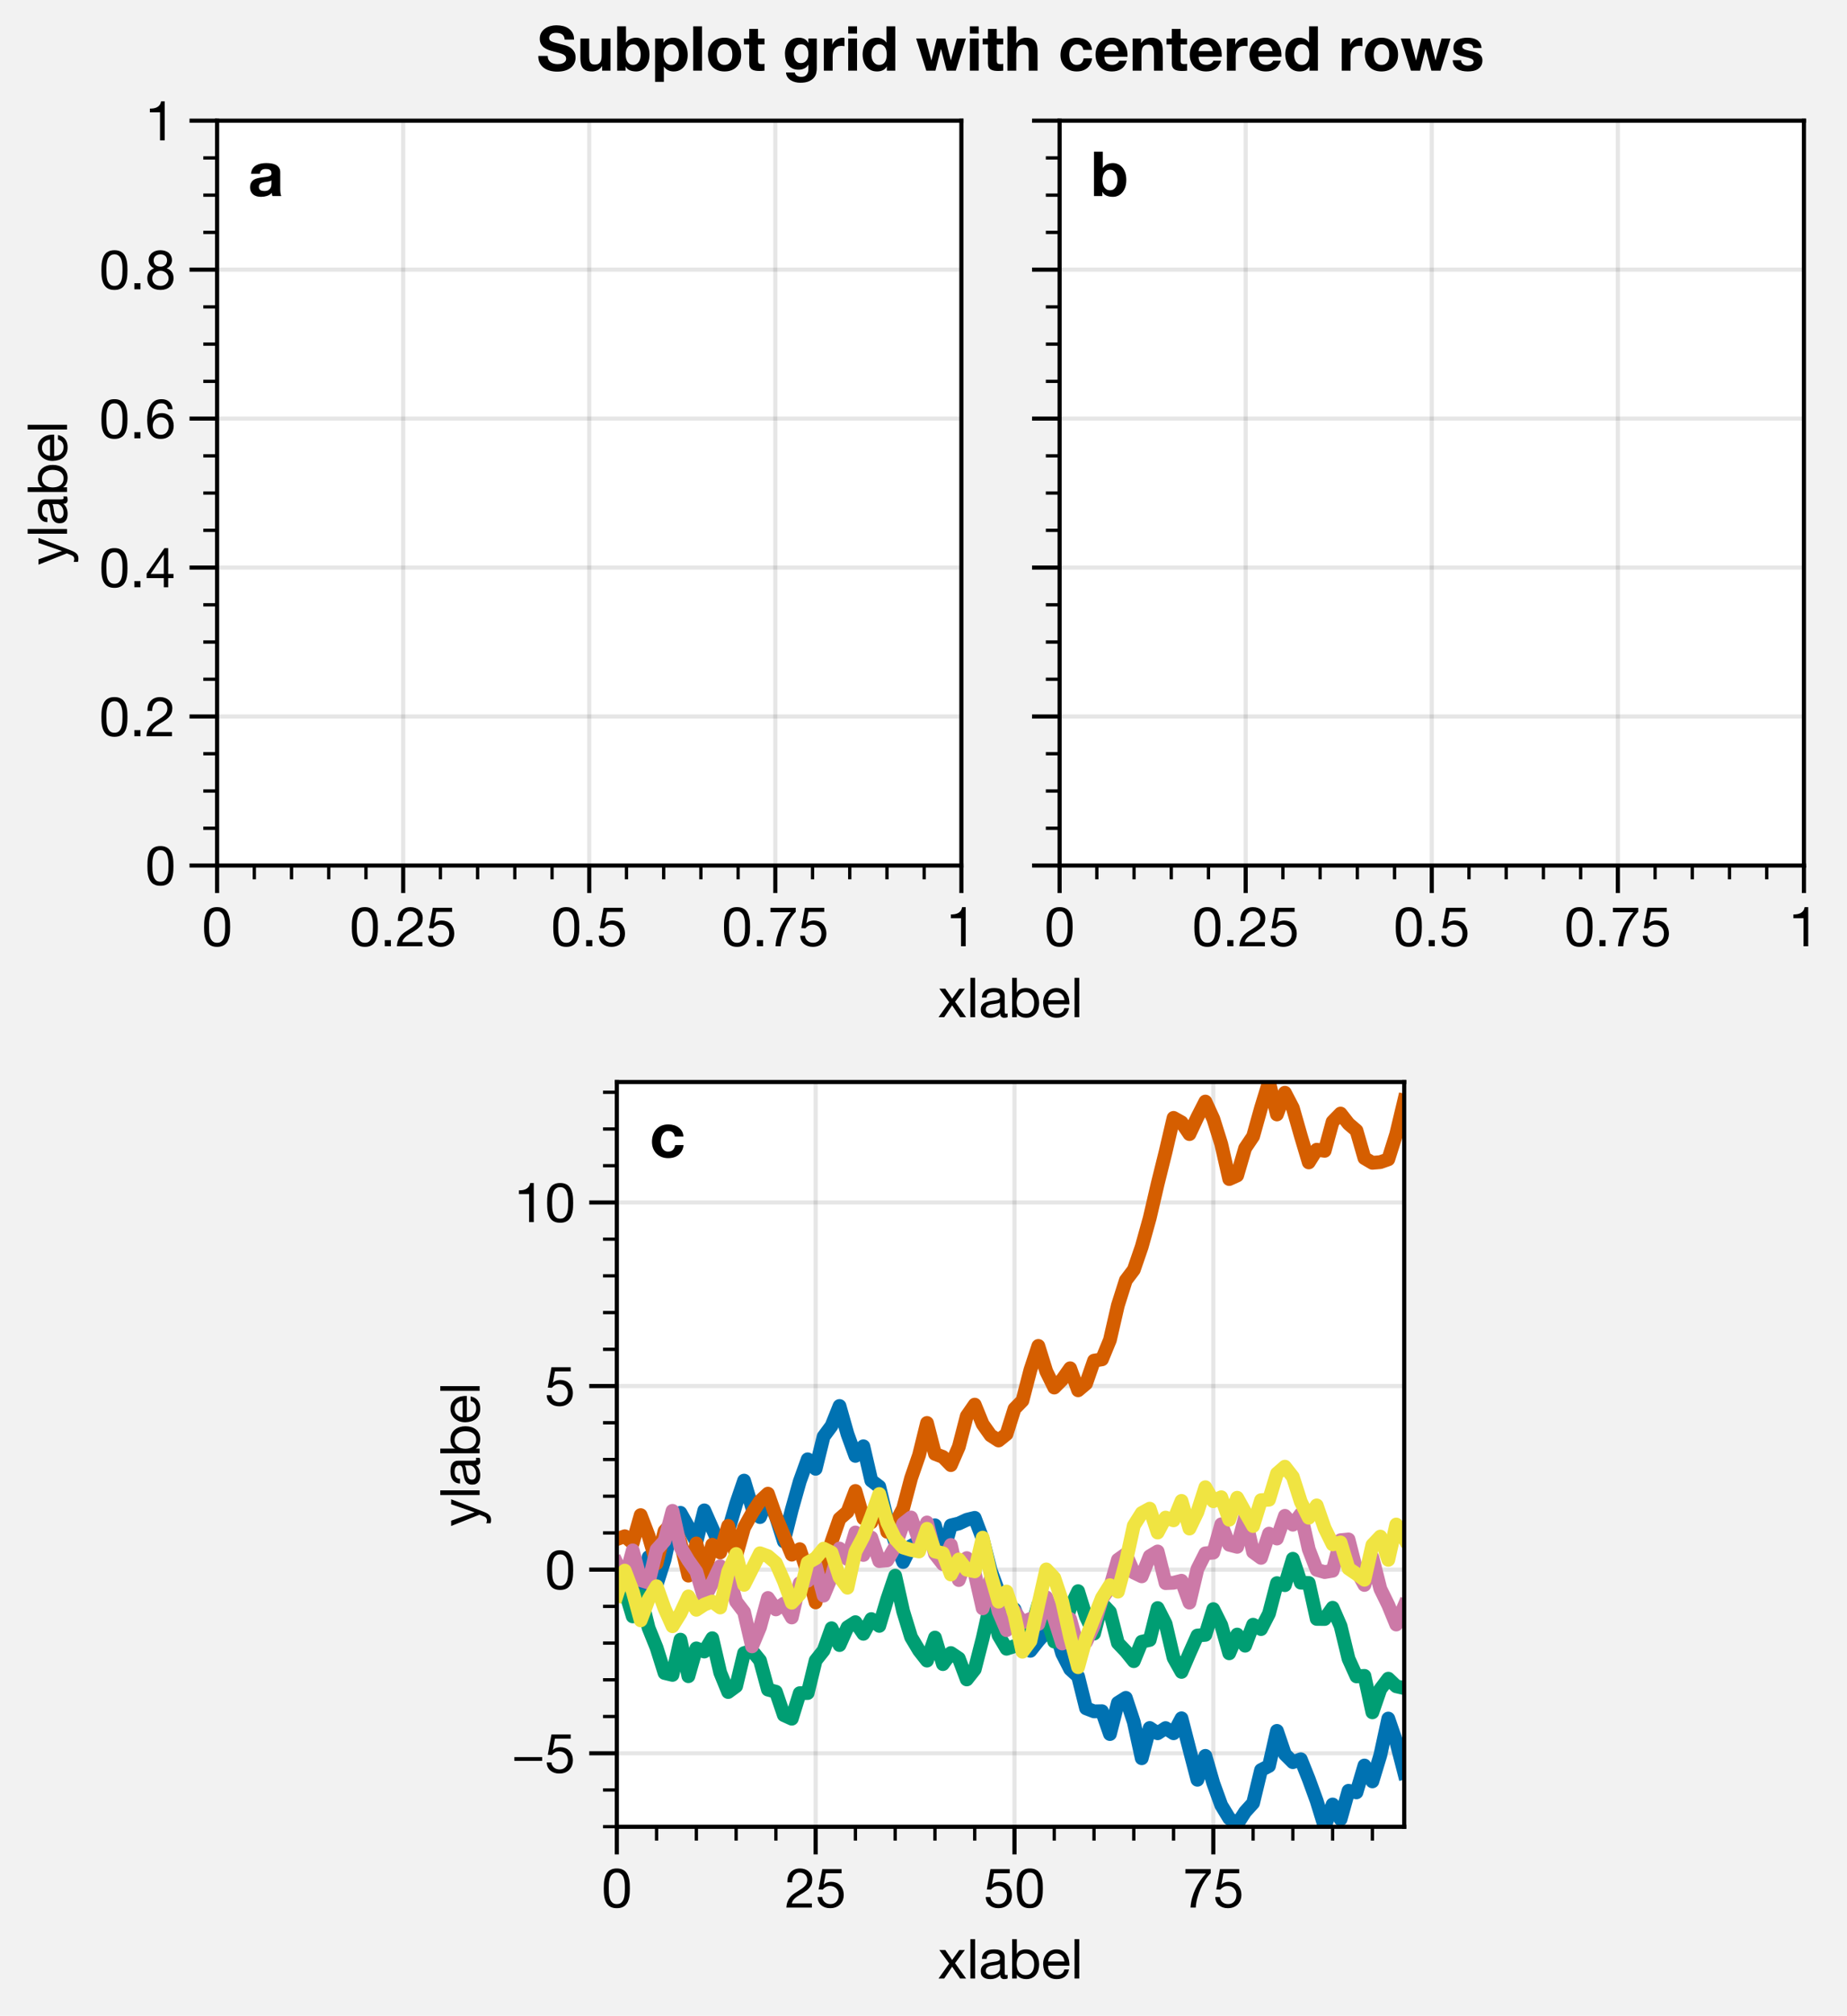 <?xml version="1.0" encoding="utf-8" standalone="no"?>
<!DOCTYPE svg PUBLIC "-//W3C//DTD SVG 1.1//EN"
  "http://www.w3.org/Graphics/SVG/1.1/DTD/svg11.dtd">
<!-- Created with matplotlib (https://matplotlib.org/) -->
<svg height="292.3pt" version="1.1" viewBox="0 0 268 292.3" width="268pt" xmlns="http://www.w3.org/2000/svg" xmlns:xlink="http://www.w3.org/1999/xlink">
 <defs>
  <style type="text/css">
*{stroke-linecap:butt;stroke-linejoin:round;}
  </style>
 </defs>
 <g id="figure_1">
  <g id="patch_1">
   <path d="M 0 292.3 
L 268 292.3 
L 268 0 
L 0 0 
z
" style="fill:#f2f2f2;"/>
  </g>
  <g id="axes_1">
   <g id="patch_2">
    <path d="M 31.5 125.5 
L 139.5 125.5 
L 139.5 17.5 
L 31.5 17.5 
z
" style="fill:#ffffff;"/>
   </g>
   <g id="matplotlib.axis_1">
    <g id="xtick_1">
     <g id="line2d_1">
      <path clip-path="url(#pc59437fde3)" d="M 31.5 125.5 
L 31.5 17.5 
" style="fill:none;stroke:#000000;stroke-linecap:square;stroke-opacity:0.1;stroke-width:0.6;"/>
     </g>
     <g id="line2d_2">
      <defs>
       <path d="M 0 0 
L 0 4 
" id="mf962a86a5f" style="stroke:#000000;stroke-width:0.6;"/>
      </defs>
      <g>
       <use style="stroke:#000000;stroke-width:0.6;" x="31.5" xlink:href="#mf962a86a5f" y="125.5"/>
      </g>
     </g>
     <g id="text_1">
      <!-- 0 -->
      <defs>
       <path d="M 13.203 34.906 
Q 13.203 37.5 13.25 40.641 
Q 13.297 43.797 13.75 46.938 
Q 14.203 50.094 15.047 53.094 
Q 15.906 56.094 17.547 58.344 
Q 19.203 60.594 21.703 62 
Q 24.203 63.406 27.797 63.406 
Q 31.406 63.406 33.906 62 
Q 36.406 60.594 38.047 58.344 
Q 39.703 56.094 40.547 53.094 
Q 41.406 50.094 41.844 46.938 
Q 42.297 43.797 42.344 40.641 
Q 42.406 37.5 42.406 34.906 
Q 42.406 30.906 42.156 25.953 
Q 41.906 21 40.547 16.641 
Q 39.203 12.297 36.203 9.297 
Q 33.203 6.297 27.797 6.297 
Q 22.406 6.297 19.406 9.297 
Q 16.406 12.297 15.047 16.641 
Q 13.703 21 13.453 25.953 
Q 13.203 30.906 13.203 34.906 
z
M 4.203 34.797 
Q 4.203 30.906 4.391 26.703 
Q 4.594 22.5 5.391 18.5 
Q 6.203 14.5 7.703 10.953 
Q 9.203 7.406 11.797 4.703 
Q 14.406 2 18.344 0.453 
Q 22.297 -1.094 27.797 -1.094 
Q 33.406 -1.094 37.297 0.453 
Q 41.203 2 43.797 4.703 
Q 46.406 7.406 47.906 10.953 
Q 49.406 14.5 50.203 18.5 
Q 51 22.5 51.203 26.703 
Q 51.406 30.906 51.406 34.797 
Q 51.406 38.703 51.203 42.891 
Q 51 47.094 50.203 51.094 
Q 49.406 55.094 47.906 58.688 
Q 46.406 62.297 43.797 65 
Q 41.203 67.703 37.25 69.297 
Q 33.297 70.906 27.797 70.906 
Q 22.297 70.906 18.344 69.297 
Q 14.406 67.703 11.797 65 
Q 9.203 62.297 7.703 58.688 
Q 6.203 55.094 5.391 51.094 
Q 4.594 47.094 4.391 42.891 
Q 4.203 38.703 4.203 34.797 
z
" id="HelveticaNeue-48"/>
      </defs>
      <g transform="translate(29.276 137.213)scale(0.08 -0.08)">
       <use xlink:href="#HelveticaNeue-48"/>
      </g>
     </g>
    </g>
    <g id="xtick_2">
     <g id="line2d_3">
      <path clip-path="url(#pc59437fde3)" d="M 58.5 125.5 
L 58.5 17.5 
" style="fill:none;stroke:#000000;stroke-linecap:square;stroke-opacity:0.1;stroke-width:0.6;"/>
     </g>
     <g id="line2d_4">
      <g>
       <use style="stroke:#000000;stroke-width:0.6;" x="58.5" xlink:href="#mf962a86a5f" y="125.5"/>
      </g>
     </g>
     <g id="text_2">
      <!-- 0.25 -->
      <defs>
       <path d="M 8.297 11.094 
L 8.297 0 
L 19.406 0 
L 19.406 11.094 
z
" id="HelveticaNeue-46"/>
       <path d="M 4.406 45.797 
L 12.906 45.797 
Q 12.797 49 13.547 52.141 
Q 14.297 55.297 16 57.797 
Q 17.703 60.297 20.344 61.844 
Q 23 63.406 26.703 63.406 
Q 29.5 63.406 32 62.5 
Q 34.5 61.594 36.344 59.891 
Q 38.203 58.203 39.297 55.844 
Q 40.406 53.5 40.406 50.594 
Q 40.406 46.906 39.25 44.094 
Q 38.094 41.297 35.844 38.891 
Q 33.594 36.5 30.188 34.141 
Q 26.797 31.797 22.297 29 
Q 18.594 26.797 15.188 24.297 
Q 11.797 21.797 9.094 18.5 
Q 6.406 15.203 4.656 10.75 
Q 2.906 6.297 2.406 0 
L 48.703 0 
L 48.703 7.5 
L 12.297 7.5 
Q 12.906 10.797 14.844 13.344 
Q 16.797 15.906 19.547 18.094 
Q 22.297 20.297 25.594 22.25 
Q 28.906 24.203 32.203 26.203 
Q 35.5 28.297 38.594 30.594 
Q 41.703 32.906 44.094 35.75 
Q 46.5 38.594 47.953 42.188 
Q 49.406 45.797 49.406 50.5 
Q 49.406 55.5 47.656 59.297 
Q 45.906 63.094 42.906 65.641 
Q 39.906 68.203 35.844 69.547 
Q 31.797 70.906 27.203 70.906 
Q 21.594 70.906 17.188 69 
Q 12.797 67.094 9.844 63.75 
Q 6.906 60.406 5.5 55.797 
Q 4.094 51.203 4.406 45.797 
z
" id="HelveticaNeue-50"/>
       <path d="M 47 62.203 
L 47 69.703 
L 12 69.703 
L 5.406 32.906 
L 12.703 32.5 
Q 15.203 35.5 18.453 37.344 
Q 21.703 39.203 25.906 39.203 
Q 29.5 39.203 32.453 38 
Q 35.406 36.797 37.5 34.641 
Q 39.594 32.5 40.75 29.547 
Q 41.906 26.594 41.906 23.094 
Q 41.906 18.906 40.703 15.75 
Q 39.5 12.594 37.453 10.5 
Q 35.406 8.406 32.656 7.344 
Q 29.906 6.297 26.906 6.297 
Q 23.703 6.297 21.047 7.25 
Q 18.406 8.203 16.453 9.953 
Q 14.5 11.703 13.344 14.047 
Q 12.203 16.406 12 19.094 
L 3.5 19.094 
Q 3.594 14.297 5.391 10.5 
Q 7.203 6.703 10.297 4.141 
Q 13.406 1.594 17.453 0.25 
Q 21.5 -1.094 26.094 -1.094 
Q 32.297 -1.094 36.938 0.844 
Q 41.594 2.797 44.688 6.094 
Q 47.797 9.406 49.344 13.656 
Q 50.906 17.906 50.906 22.406 
Q 50.906 28.5 49.094 33.047 
Q 47.297 37.594 44.188 40.641 
Q 41.094 43.703 36.891 45.203 
Q 32.703 46.703 28 46.703 
Q 24.406 46.703 20.75 45.453 
Q 17.094 44.203 14.797 41.594 
L 14.594 41.797 
L 18.406 62.203 
z
" id="HelveticaNeue-53"/>
      </defs>
      <g transform="translate(50.717 137.213)scale(0.08 -0.08)">
       <use xlink:href="#HelveticaNeue-48"/>
       <use x="55.6" xlink:href="#HelveticaNeue-46"/>
       <use x="83.4" xlink:href="#HelveticaNeue-50"/>
       <use x="139" xlink:href="#HelveticaNeue-53"/>
      </g>
     </g>
    </g>
    <g id="xtick_3">
     <g id="line2d_5">
      <path clip-path="url(#pc59437fde3)" d="M 85.5 125.5 
L 85.5 17.5 
" style="fill:none;stroke:#000000;stroke-linecap:square;stroke-opacity:0.1;stroke-width:0.6;"/>
     </g>
     <g id="line2d_6">
      <g>
       <use style="stroke:#000000;stroke-width:0.6;" x="85.5" xlink:href="#mf962a86a5f" y="125.5"/>
      </g>
     </g>
     <g id="text_3">
      <!-- 0.5 -->
      <g transform="translate(79.941 137.213)scale(0.08 -0.08)">
       <use xlink:href="#HelveticaNeue-48"/>
       <use x="55.6" xlink:href="#HelveticaNeue-46"/>
       <use x="83.4" xlink:href="#HelveticaNeue-53"/>
      </g>
     </g>
    </g>
    <g id="xtick_4">
     <g id="line2d_7">
      <path clip-path="url(#pc59437fde3)" d="M 112.5 125.5 
L 112.5 17.5 
" style="fill:none;stroke:#000000;stroke-linecap:square;stroke-opacity:0.1;stroke-width:0.6;"/>
     </g>
     <g id="line2d_8">
      <g>
       <use style="stroke:#000000;stroke-width:0.6;" x="112.5" xlink:href="#mf962a86a5f" y="125.5"/>
      </g>
     </g>
     <g id="text_4">
      <!-- 0.75 -->
      <defs>
       <path d="M 50.906 62.406 
L 50.906 69.703 
L 5 69.703 
L 5 61.703 
L 42.203 61.703 
Q 36.594 55.797 31.75 48.797 
Q 26.906 41.797 23.203 33.938 
Q 19.5 26.094 17.141 17.547 
Q 14.797 9 14.203 0 
L 23.703 0 
Q 24.203 8.297 26.5 17.094 
Q 28.797 25.906 32.438 34.203 
Q 36.094 42.5 40.797 49.797 
Q 45.5 57.094 50.906 62.406 
z
" id="HelveticaNeue-55"/>
      </defs>
      <g transform="translate(104.717 137.213)scale(0.08 -0.08)">
       <use xlink:href="#HelveticaNeue-48"/>
       <use x="55.6" xlink:href="#HelveticaNeue-46"/>
       <use x="83.4" xlink:href="#HelveticaNeue-55"/>
       <use x="139" xlink:href="#HelveticaNeue-53"/>
      </g>
     </g>
    </g>
    <g id="xtick_5">
     <g id="line2d_9">
      <path clip-path="url(#pc59437fde3)" d="M 139.5 125.5 
L 139.5 17.5 
" style="fill:none;stroke:#000000;stroke-linecap:square;stroke-opacity:0.1;stroke-width:0.6;"/>
     </g>
     <g id="line2d_10">
      <g>
       <use style="stroke:#000000;stroke-width:0.6;" x="139.5" xlink:href="#mf962a86a5f" y="125.5"/>
      </g>
     </g>
     <g id="text_5">
      <!-- 1 -->
      <defs>
       <path d="M 35.594 0 
L 35.594 70.906 
L 29.094 70.906 
Q 28.406 66.906 26.5 64.297 
Q 24.594 61.703 21.844 60.203 
Q 19.094 58.703 15.688 58.141 
Q 12.297 57.594 8.703 57.594 
L 8.703 50.797 
L 27.094 50.797 
L 27.094 0 
z
" id="HelveticaNeue-49"/>
      </defs>
      <g transform="translate(137.276 137.213)scale(0.08 -0.08)">
       <use xlink:href="#HelveticaNeue-49"/>
      </g>
     </g>
    </g>
    <g id="xtick_6">
     <g id="line2d_11">
      <defs>
       <path d="M 0 0 
L 0 2 
" id="mdfdbcea146" style="stroke:#000000;stroke-width:0.48;"/>
      </defs>
      <g>
       <use style="stroke:#000000;stroke-width:0.48;" x="36.9" xlink:href="#mdfdbcea146" y="125.5"/>
      </g>
     </g>
    </g>
    <g id="xtick_7">
     <g id="line2d_12">
      <g>
       <use style="stroke:#000000;stroke-width:0.48;" x="42.3" xlink:href="#mdfdbcea146" y="125.5"/>
      </g>
     </g>
    </g>
    <g id="xtick_8">
     <g id="line2d_13">
      <g>
       <use style="stroke:#000000;stroke-width:0.48;" x="47.7" xlink:href="#mdfdbcea146" y="125.5"/>
      </g>
     </g>
    </g>
    <g id="xtick_9">
     <g id="line2d_14">
      <g>
       <use style="stroke:#000000;stroke-width:0.48;" x="53.1" xlink:href="#mdfdbcea146" y="125.5"/>
      </g>
     </g>
    </g>
    <g id="xtick_10">
     <g id="line2d_15">
      <g>
       <use style="stroke:#000000;stroke-width:0.48;" x="63.9" xlink:href="#mdfdbcea146" y="125.5"/>
      </g>
     </g>
    </g>
    <g id="xtick_11">
     <g id="line2d_16">
      <g>
       <use style="stroke:#000000;stroke-width:0.48;" x="69.3" xlink:href="#mdfdbcea146" y="125.5"/>
      </g>
     </g>
    </g>
    <g id="xtick_12">
     <g id="line2d_17">
      <g>
       <use style="stroke:#000000;stroke-width:0.48;" x="74.7" xlink:href="#mdfdbcea146" y="125.5"/>
      </g>
     </g>
    </g>
    <g id="xtick_13">
     <g id="line2d_18">
      <g>
       <use style="stroke:#000000;stroke-width:0.48;" x="80.1" xlink:href="#mdfdbcea146" y="125.5"/>
      </g>
     </g>
    </g>
    <g id="xtick_14">
     <g id="line2d_19">
      <g>
       <use style="stroke:#000000;stroke-width:0.48;" x="90.9" xlink:href="#mdfdbcea146" y="125.5"/>
      </g>
     </g>
    </g>
    <g id="xtick_15">
     <g id="line2d_20">
      <g>
       <use style="stroke:#000000;stroke-width:0.48;" x="96.3" xlink:href="#mdfdbcea146" y="125.5"/>
      </g>
     </g>
    </g>
    <g id="xtick_16">
     <g id="line2d_21">
      <g>
       <use style="stroke:#000000;stroke-width:0.48;" x="101.7" xlink:href="#mdfdbcea146" y="125.5"/>
      </g>
     </g>
    </g>
    <g id="xtick_17">
     <g id="line2d_22">
      <g>
       <use style="stroke:#000000;stroke-width:0.48;" x="107.1" xlink:href="#mdfdbcea146" y="125.5"/>
      </g>
     </g>
    </g>
    <g id="xtick_18">
     <g id="line2d_23">
      <g>
       <use style="stroke:#000000;stroke-width:0.48;" x="117.9" xlink:href="#mdfdbcea146" y="125.5"/>
      </g>
     </g>
    </g>
    <g id="xtick_19">
     <g id="line2d_24">
      <g>
       <use style="stroke:#000000;stroke-width:0.48;" x="123.3" xlink:href="#mdfdbcea146" y="125.5"/>
      </g>
     </g>
    </g>
    <g id="xtick_20">
     <g id="line2d_25">
      <g>
       <use style="stroke:#000000;stroke-width:0.48;" x="128.7" xlink:href="#mdfdbcea146" y="125.5"/>
      </g>
     </g>
    </g>
    <g id="xtick_21">
     <g id="line2d_26">
      <g>
       <use style="stroke:#000000;stroke-width:0.48;" x="134.1" xlink:href="#mdfdbcea146" y="125.5"/>
      </g>
     </g>
    </g>
    <g id="text_6">
     <!-- xlabel -->
     <defs>
      <path d="M 20.297 27.203 
L 0.906 0 
L 11.203 0 
L 25.594 21.406 
L 40 0 
L 50.906 0 
L 30.906 27.906 
L 48.703 51.703 
L 38.5 51.703 
L 25.594 33.594 
L 13.203 51.703 
L 2.297 51.703 
z
" id="HelveticaNeue-120"/>
      <path d="M 6.906 71.406 
L 6.906 0 
L 15.406 0 
L 15.406 71.406 
z
" id="HelveticaNeue-108"/>
      <path d="M 52.203 0.203 
Q 50 -1.094 46.094 -1.094 
Q 42.797 -1.094 40.844 0.75 
Q 38.906 2.594 38.906 6.797 
Q 35.406 2.594 30.75 0.75 
Q 26.094 -1.094 20.703 -1.094 
Q 17.203 -1.094 14.047 -0.297 
Q 10.906 0.5 8.594 2.203 
Q 6.297 3.906 4.938 6.656 
Q 3.594 9.406 3.594 13.297 
Q 3.594 17.703 5.094 20.5 
Q 6.594 23.297 9.047 25.047 
Q 11.5 26.797 14.641 27.688 
Q 17.797 28.594 21.094 29.203 
Q 24.594 29.906 27.75 30.25 
Q 30.906 30.594 33.297 31.25 
Q 35.703 31.906 37.094 33.156 
Q 38.5 34.406 38.5 36.797 
Q 38.5 39.594 37.453 41.297 
Q 36.406 43 34.75 43.891 
Q 33.094 44.797 31.047 45.094 
Q 29 45.406 27 45.406 
Q 21.594 45.406 18 43.344 
Q 14.406 41.297 14.094 35.594 
L 5.594 35.594 
Q 5.797 40.406 7.594 43.703 
Q 9.406 47 12.406 49.047 
Q 15.406 51.094 19.25 52 
Q 23.094 52.906 27.5 52.906 
Q 31 52.906 34.453 52.406 
Q 37.906 51.906 40.703 50.344 
Q 43.5 48.797 45.203 46 
Q 46.906 43.203 46.906 38.703 
L 46.906 12.094 
Q 46.906 9.094 47.25 7.688 
Q 47.594 6.297 49.594 6.297 
Q 50.703 6.297 52.203 6.797 
z
M 38.406 26.703 
Q 36.797 25.5 34.188 24.953 
Q 31.594 24.406 28.75 24.047 
Q 25.906 23.703 23 23.25 
Q 20.094 22.797 17.797 21.797 
Q 15.5 20.797 14.047 18.938 
Q 12.594 17.094 12.594 13.906 
Q 12.594 11.797 13.438 10.344 
Q 14.297 8.906 15.641 8 
Q 17 7.094 18.797 6.688 
Q 20.594 6.297 22.594 6.297 
Q 26.797 6.297 29.797 7.438 
Q 32.797 8.594 34.688 10.344 
Q 36.594 12.094 37.5 14.141 
Q 38.406 16.203 38.406 18 
z
" id="HelveticaNeue-97"/>
      <path d="M 6.703 71.406 
L 6.703 0 
L 15.203 0 
L 15.203 6.906 
L 15.406 6.906 
Q 16.797 4.594 18.844 3.047 
Q 20.906 1.5 23.203 0.594 
Q 25.5 -0.297 27.844 -0.688 
Q 30.203 -1.094 32.094 -1.094 
Q 38 -1.094 42.453 1 
Q 46.906 3.094 49.844 6.75 
Q 52.797 10.406 54.25 15.297 
Q 55.703 20.203 55.703 25.703 
Q 55.703 31.203 54.203 36.094 
Q 52.703 41 49.75 44.75 
Q 46.797 48.5 42.344 50.703 
Q 37.906 52.906 31.906 52.906 
Q 26.5 52.906 22 50.953 
Q 17.5 49 15.406 44.703 
L 15.203 44.703 
L 15.203 71.406 
z
M 46.703 26.297 
Q 46.703 22.5 45.891 18.891 
Q 45.094 15.297 43.297 12.5 
Q 41.5 9.703 38.547 8 
Q 35.594 6.297 31.203 6.297 
Q 26.797 6.297 23.688 7.938 
Q 20.594 9.594 18.641 12.297 
Q 16.703 15 15.797 18.547 
Q 14.906 22.094 14.906 25.906 
Q 14.906 29.5 15.75 33 
Q 16.594 36.5 18.5 39.25 
Q 20.406 42 23.406 43.703 
Q 26.406 45.406 30.703 45.406 
Q 34.797 45.406 37.844 43.797 
Q 40.906 42.203 42.844 39.5 
Q 44.797 36.797 45.75 33.344 
Q 46.703 29.906 46.703 26.297 
z
" id="HelveticaNeue-98"/>
      <path d="M 42.297 30.797 
L 12.594 30.797 
Q 12.797 33.797 13.891 36.438 
Q 15 39.094 16.891 41.094 
Q 18.797 43.094 21.438 44.25 
Q 24.094 45.406 27.406 45.406 
Q 30.594 45.406 33.25 44.25 
Q 35.906 43.094 37.844 41.141 
Q 39.797 39.203 40.938 36.5 
Q 42.094 33.797 42.297 30.797 
z
M 50.5 16.406 
L 42.094 16.406 
Q 41 11.297 37.547 8.797 
Q 34.094 6.297 28.703 6.297 
Q 24.5 6.297 21.391 7.688 
Q 18.297 9.094 16.297 11.438 
Q 14.297 13.797 13.391 16.844 
Q 12.5 19.906 12.594 23.297 
L 51.297 23.297 
Q 51.5 28 50.453 33.203 
Q 49.406 38.406 46.656 42.797 
Q 43.906 47.203 39.344 50.047 
Q 34.797 52.906 27.906 52.906 
Q 22.594 52.906 18.141 50.906 
Q 13.703 48.906 10.453 45.297 
Q 7.203 41.703 5.391 36.797 
Q 3.594 31.906 3.594 26 
Q 3.797 20.094 5.344 15.094 
Q 6.906 10.094 10 6.5 
Q 13.094 2.906 17.641 0.906 
Q 22.203 -1.094 28.406 -1.094 
Q 37.203 -1.094 43 3.297 
Q 48.797 7.703 50.5 16.406 
z
" id="HelveticaNeue-101"/>
     </defs>
     <g transform="translate(136.109 147.501)scale(0.08 -0.08)">
      <use xlink:href="#HelveticaNeue-120"/>
      <use x="51.8" xlink:href="#HelveticaNeue-108"/>
      <use x="74" xlink:href="#HelveticaNeue-97"/>
      <use x="127.7" xlink:href="#HelveticaNeue-98"/>
      <use x="187" xlink:href="#HelveticaNeue-101"/>
      <use x="240.7" xlink:href="#HelveticaNeue-108"/>
     </g>
    </g>
   </g>
   <g id="matplotlib.axis_2">
    <g id="ytick_1">
     <g id="line2d_27">
      <path clip-path="url(#pc59437fde3)" d="M 31.5 125.5 
L 139.5 125.5 
" style="fill:none;stroke:#000000;stroke-linecap:square;stroke-opacity:0.1;stroke-width:0.6;"/>
     </g>
     <g id="line2d_28">
      <defs>
       <path d="M 0 0 
L -4 0 
" id="m685cd6e18c" style="stroke:#000000;stroke-width:0.6;"/>
      </defs>
      <g>
       <use style="stroke:#000000;stroke-width:0.6;" x="31.5" xlink:href="#m685cd6e18c" y="125.5"/>
      </g>
     </g>
     <g id="text_7">
      <!-- 0 -->
      <g transform="translate(21.052 128.356)scale(0.08 -0.08)">
       <use xlink:href="#HelveticaNeue-48"/>
      </g>
     </g>
    </g>
    <g id="ytick_2">
     <g id="line2d_29">
      <path clip-path="url(#pc59437fde3)" d="M 31.5 103.9 
L 139.5 103.9 
" style="fill:none;stroke:#000000;stroke-linecap:square;stroke-opacity:0.1;stroke-width:0.6;"/>
     </g>
     <g id="line2d_30">
      <g>
       <use style="stroke:#000000;stroke-width:0.6;" x="31.5" xlink:href="#m685cd6e18c" y="103.9"/>
      </g>
     </g>
     <g id="text_8">
      <!-- 0.2 -->
      <g transform="translate(14.381 106.756)scale(0.08 -0.08)">
       <use xlink:href="#HelveticaNeue-48"/>
       <use x="55.6" xlink:href="#HelveticaNeue-46"/>
       <use x="83.4" xlink:href="#HelveticaNeue-50"/>
      </g>
     </g>
    </g>
    <g id="ytick_3">
     <g id="line2d_31">
      <path clip-path="url(#pc59437fde3)" d="M 31.5 82.3 
L 139.5 82.3 
" style="fill:none;stroke:#000000;stroke-linecap:square;stroke-opacity:0.1;stroke-width:0.6;"/>
     </g>
     <g id="line2d_32">
      <g>
       <use style="stroke:#000000;stroke-width:0.6;" x="31.5" xlink:href="#m685cd6e18c" y="82.3"/>
      </g>
     </g>
     <g id="text_9">
      <!-- 0.4 -->
      <defs>
       <path d="M 33.906 24.094 
L 10.094 24.094 
L 33.703 58.797 
L 33.906 58.797 
z
M 41.906 24.094 
L 41.906 70.906 
L 35.094 70.906 
L 2.797 24.797 
L 2.797 16.594 
L 33.906 16.594 
L 33.906 0 
L 41.906 0 
L 41.906 16.594 
L 51.5 16.594 
L 51.5 24.094 
z
" id="HelveticaNeue-52"/>
      </defs>
      <g transform="translate(14.381 85.156)scale(0.08 -0.08)">
       <use xlink:href="#HelveticaNeue-48"/>
       <use x="55.6" xlink:href="#HelveticaNeue-46"/>
       <use x="83.4" xlink:href="#HelveticaNeue-52"/>
      </g>
     </g>
    </g>
    <g id="ytick_4">
     <g id="line2d_33">
      <path clip-path="url(#pc59437fde3)" d="M 31.5 60.7 
L 139.5 60.7 
" style="fill:none;stroke:#000000;stroke-linecap:square;stroke-opacity:0.1;stroke-width:0.6;"/>
     </g>
     <g id="line2d_34">
      <g>
       <use style="stroke:#000000;stroke-width:0.6;" x="31.5" xlink:href="#m685cd6e18c" y="60.7"/>
      </g>
     </g>
     <g id="text_10">
      <!-- 0.6 -->
      <defs>
       <path d="M 41.406 52.797 
L 49.906 52.797 
Q 49.094 61.594 43.891 66.25 
Q 38.703 70.906 29.906 70.906 
Q 22.297 70.906 17.297 67.703 
Q 12.297 64.5 9.297 59.203 
Q 6.297 53.906 5.047 47.047 
Q 3.797 40.203 3.797 32.906 
Q 3.797 27.297 4.641 21.297 
Q 5.5 15.297 8.094 10.297 
Q 10.703 5.297 15.5 2.094 
Q 20.297 -1.094 28.203 -1.094 
Q 34.906 -1.094 39.453 1.156 
Q 44 3.406 46.75 6.844 
Q 49.5 10.297 50.703 14.5 
Q 51.906 18.703 51.906 22.594 
Q 51.906 27.5 50.406 31.703 
Q 48.906 35.906 46.156 39 
Q 43.406 42.094 39.344 43.844 
Q 35.297 45.594 30.203 45.594 
Q 24.406 45.594 19.953 43.391 
Q 15.5 41.203 12.5 36.297 
L 12.297 36.5 
Q 12.406 40.594 13.094 45.297 
Q 13.797 50 15.641 54.047 
Q 17.5 58.094 20.797 60.75 
Q 24.094 63.406 29.5 63.406 
Q 34.594 63.406 37.688 60.5 
Q 40.797 57.594 41.406 52.797 
z
M 28.594 38.094 
Q 32.203 38.094 34.891 36.797 
Q 37.594 35.5 39.391 33.344 
Q 41.203 31.203 42.047 28.25 
Q 42.906 25.297 42.906 22 
Q 42.906 18.906 41.953 16.047 
Q 41 13.203 39.203 11 
Q 37.406 8.797 34.75 7.547 
Q 32.094 6.297 28.594 6.297 
Q 25.094 6.297 22.344 7.547 
Q 19.594 8.797 17.75 10.891 
Q 15.906 13 14.906 15.891 
Q 13.906 18.797 13.906 22.094 
Q 13.906 25.406 14.844 28.344 
Q 15.797 31.297 17.688 33.438 
Q 19.594 35.594 22.297 36.844 
Q 25 38.094 28.594 38.094 
z
" id="HelveticaNeue-54"/>
      </defs>
      <g transform="translate(14.381 63.556)scale(0.08 -0.08)">
       <use xlink:href="#HelveticaNeue-48"/>
       <use x="55.6" xlink:href="#HelveticaNeue-46"/>
       <use x="83.4" xlink:href="#HelveticaNeue-54"/>
      </g>
     </g>
    </g>
    <g id="ytick_5">
     <g id="line2d_35">
      <path clip-path="url(#pc59437fde3)" d="M 31.5 39.1 
L 139.5 39.1 
" style="fill:none;stroke:#000000;stroke-linecap:square;stroke-opacity:0.1;stroke-width:0.6;"/>
     </g>
     <g id="line2d_36">
      <g>
       <use style="stroke:#000000;stroke-width:0.6;" x="31.5" xlink:href="#m685cd6e18c" y="39.1"/>
      </g>
     </g>
     <g id="text_11">
      <!-- 0.8 -->
      <defs>
       <path d="M 15.5 52.5 
Q 15.5 55.203 16.5 57.203 
Q 17.5 59.203 19.141 60.594 
Q 20.797 62 23.094 62.703 
Q 25.406 63.406 27.906 63.406 
Q 33.094 63.406 36.438 60.656 
Q 39.797 57.906 39.797 52.5 
Q 39.797 47.094 36.5 44.094 
Q 33.203 41.094 28.094 41.094 
Q 25.5 41.094 23.203 41.797 
Q 20.906 42.5 19.203 43.891 
Q 17.5 45.297 16.5 47.438 
Q 15.5 49.594 15.5 52.5 
z
M 6.5 52.797 
Q 6.5 48 9.203 43.953 
Q 11.906 39.906 16.406 38.094 
Q 10.406 36 7.203 31.344 
Q 4 26.703 4 20.406 
Q 4 15 5.844 10.953 
Q 7.703 6.906 10.953 4.203 
Q 14.203 1.5 18.594 0.203 
Q 23 -1.094 28.094 -1.094 
Q 33 -1.094 37.297 0.297 
Q 41.594 1.703 44.75 4.453 
Q 47.906 7.203 49.75 11.203 
Q 51.594 15.203 51.594 20.406 
Q 51.594 27 48.5 31.547 
Q 45.406 36.094 39 38.094 
Q 43.5 40.094 46.141 44.047 
Q 48.797 48 48.797 52.797 
Q 48.797 56.203 47.594 59.453 
Q 46.406 62.703 43.844 65.25 
Q 41.297 67.797 37.188 69.344 
Q 33.094 70.906 27.297 70.906 
Q 23.203 70.906 19.453 69.703 
Q 15.703 68.5 12.797 66.203 
Q 9.906 63.906 8.203 60.547 
Q 6.5 57.203 6.5 52.797 
z
M 13 20 
Q 13 23.094 14.141 25.594 
Q 15.297 28.094 17.344 29.891 
Q 19.406 31.703 22.156 32.641 
Q 24.906 33.594 28 33.594 
Q 31 33.594 33.641 32.547 
Q 36.297 31.5 38.297 29.703 
Q 40.297 27.906 41.438 25.453 
Q 42.594 23 42.594 20.094 
Q 42.594 17.094 41.547 14.594 
Q 40.5 12.094 38.547 10.25 
Q 36.594 8.406 33.938 7.344 
Q 31.297 6.297 28.094 6.297 
Q 21.5 6.297 17.25 9.938 
Q 13 13.594 13 20 
z
" id="HelveticaNeue-56"/>
      </defs>
      <g transform="translate(14.381 41.956)scale(0.08 -0.08)">
       <use xlink:href="#HelveticaNeue-48"/>
       <use x="55.6" xlink:href="#HelveticaNeue-46"/>
       <use x="83.4" xlink:href="#HelveticaNeue-56"/>
      </g>
     </g>
    </g>
    <g id="ytick_6">
     <g id="line2d_37">
      <path clip-path="url(#pc59437fde3)" d="M 31.5 17.5 
L 139.5 17.5 
" style="fill:none;stroke:#000000;stroke-linecap:square;stroke-opacity:0.1;stroke-width:0.6;"/>
     </g>
     <g id="line2d_38">
      <g>
       <use style="stroke:#000000;stroke-width:0.6;" x="31.5" xlink:href="#m685cd6e18c" y="17.5"/>
      </g>
     </g>
     <g id="text_12">
      <!-- 1 -->
      <g transform="translate(21.052 20.356)scale(0.08 -0.08)">
       <use xlink:href="#HelveticaNeue-49"/>
      </g>
     </g>
    </g>
    <g id="ytick_7">
     <g id="line2d_39">
      <defs>
       <path d="M 0 0 
L -2 0 
" id="m57a1cde2f3" style="stroke:#000000;stroke-width:0.48;"/>
      </defs>
      <g>
       <use style="stroke:#000000;stroke-width:0.48;" x="31.5" xlink:href="#m57a1cde2f3" y="120.1"/>
      </g>
     </g>
    </g>
    <g id="ytick_8">
     <g id="line2d_40">
      <g>
       <use style="stroke:#000000;stroke-width:0.48;" x="31.5" xlink:href="#m57a1cde2f3" y="114.7"/>
      </g>
     </g>
    </g>
    <g id="ytick_9">
     <g id="line2d_41">
      <g>
       <use style="stroke:#000000;stroke-width:0.48;" x="31.5" xlink:href="#m57a1cde2f3" y="109.3"/>
      </g>
     </g>
    </g>
    <g id="ytick_10">
     <g id="line2d_42">
      <g>
       <use style="stroke:#000000;stroke-width:0.48;" x="31.5" xlink:href="#m57a1cde2f3" y="98.5"/>
      </g>
     </g>
    </g>
    <g id="ytick_11">
     <g id="line2d_43">
      <g>
       <use style="stroke:#000000;stroke-width:0.48;" x="31.5" xlink:href="#m57a1cde2f3" y="93.1"/>
      </g>
     </g>
    </g>
    <g id="ytick_12">
     <g id="line2d_44">
      <g>
       <use style="stroke:#000000;stroke-width:0.48;" x="31.5" xlink:href="#m57a1cde2f3" y="87.7"/>
      </g>
     </g>
    </g>
    <g id="ytick_13">
     <g id="line2d_45">
      <g>
       <use style="stroke:#000000;stroke-width:0.48;" x="31.5" xlink:href="#m57a1cde2f3" y="76.9"/>
      </g>
     </g>
    </g>
    <g id="ytick_14">
     <g id="line2d_46">
      <g>
       <use style="stroke:#000000;stroke-width:0.48;" x="31.5" xlink:href="#m57a1cde2f3" y="71.5"/>
      </g>
     </g>
    </g>
    <g id="ytick_15">
     <g id="line2d_47">
      <g>
       <use style="stroke:#000000;stroke-width:0.48;" x="31.5" xlink:href="#m57a1cde2f3" y="66.1"/>
      </g>
     </g>
    </g>
    <g id="ytick_16">
     <g id="line2d_48">
      <g>
       <use style="stroke:#000000;stroke-width:0.48;" x="31.5" xlink:href="#m57a1cde2f3" y="55.3"/>
      </g>
     </g>
    </g>
    <g id="ytick_17">
     <g id="line2d_49">
      <g>
       <use style="stroke:#000000;stroke-width:0.48;" x="31.5" xlink:href="#m57a1cde2f3" y="49.9"/>
      </g>
     </g>
    </g>
    <g id="ytick_18">
     <g id="line2d_50">
      <g>
       <use style="stroke:#000000;stroke-width:0.48;" x="31.5" xlink:href="#m57a1cde2f3" y="44.5"/>
      </g>
     </g>
    </g>
    <g id="ytick_19">
     <g id="line2d_51">
      <g>
       <use style="stroke:#000000;stroke-width:0.48;" x="31.5" xlink:href="#m57a1cde2f3" y="33.7"/>
      </g>
     </g>
    </g>
    <g id="ytick_20">
     <g id="line2d_52">
      <g>
       <use style="stroke:#000000;stroke-width:0.48;" x="31.5" xlink:href="#m57a1cde2f3" y="28.3"/>
      </g>
     </g>
    </g>
    <g id="ytick_21">
     <g id="line2d_53">
      <g>
       <use style="stroke:#000000;stroke-width:0.48;" x="31.5" xlink:href="#m57a1cde2f3" y="22.9"/>
      </g>
     </g>
    </g>
    <g id="text_13">
     <!-- ylabel -->
     <defs>
      <path d="M 26.703 -6.906 
Q 25.203 -10.703 23.75 -13.297 
Q 22.297 -15.906 20.547 -17.547 
Q 18.797 -19.203 16.641 -19.953 
Q 14.5 -20.703 11.703 -20.703 
Q 10.203 -20.703 8.703 -20.5 
Q 7.203 -20.297 5.797 -19.797 
L 5.797 -12 
Q 6.906 -12.5 8.344 -12.844 
Q 9.797 -13.203 10.797 -13.203 
Q 13.406 -13.203 15.156 -11.953 
Q 16.906 -10.703 17.797 -8.406 
L 21.297 0.297 
L 0.797 51.703 
L 10.406 51.703 
L 25.5 9.406 
L 25.703 9.406 
L 40.203 51.703 
L 49.203 51.703 
z
" id="HelveticaNeue-121"/>
     </defs>
     <g transform="translate(9.725 81.944)rotate(-90)scale(0.08 -0.08)">
      <use xlink:href="#HelveticaNeue-121"/>
      <use x="50" xlink:href="#HelveticaNeue-108"/>
      <use x="72.2" xlink:href="#HelveticaNeue-97"/>
      <use x="125.9" xlink:href="#HelveticaNeue-98"/>
      <use x="185.2" xlink:href="#HelveticaNeue-101"/>
      <use x="238.9" xlink:href="#HelveticaNeue-108"/>
     </g>
    </g>
   </g>
   <g id="patch_3">
    <path d="M 31.5 125.5 
L 31.5 17.5 
" style="fill:none;stroke:#000000;stroke-linecap:square;stroke-linejoin:miter;stroke-width:0.6;"/>
   </g>
   <g id="patch_4">
    <path d="M 139.5 125.5 
L 139.5 17.5 
" style="fill:none;stroke:#000000;stroke-linecap:square;stroke-linejoin:miter;stroke-width:0.6;"/>
   </g>
   <g id="patch_5">
    <path d="M 31.5 125.5 
L 139.5 125.5 
" style="fill:none;stroke:#000000;stroke-linecap:square;stroke-linejoin:miter;stroke-width:0.6;"/>
   </g>
   <g id="patch_6">
    <path d="M 31.5 17.5 
L 139.5 17.5 
" style="fill:none;stroke:#000000;stroke-linecap:square;stroke-linejoin:miter;stroke-width:0.6;"/>
   </g>
   <g id="text_14">
    <path d="M 36.432 25.205 
Q 36.458 24.755 36.657 24.458 
Q 36.855 24.16 37.16 23.98 
Q 37.467 23.8 37.849 23.724 
Q 38.232 23.648 38.618 23.648 
Q 38.97 23.648 39.33 23.697 
Q 39.69 23.747 39.987 23.891 
Q 40.283 24.035 40.472 24.292 
Q 40.662 24.548 40.662 24.97 
L 40.662 27.392 
Q 40.662 27.707 40.697 27.995 
Q 40.733 28.283 40.823 28.427 
L 39.528 28.427 
Q 39.492 28.318 39.469 28.206 
Q 39.447 28.093 39.438 27.977 
Q 39.132 28.292 38.717 28.418 
Q 38.303 28.543 37.872 28.543 
Q 37.538 28.543 37.25 28.462 
Q 36.963 28.382 36.747 28.211 
Q 36.532 28.04 36.409 27.78 
Q 36.288 27.518 36.288 27.158 
Q 36.288 26.762 36.428 26.506 
Q 36.567 26.248 36.788 26.096 
Q 37.008 25.943 37.291 25.867 
Q 37.575 25.79 37.863 25.745 
Q 38.152 25.7 38.43 25.673 
Q 38.708 25.645 38.925 25.592 
Q 39.142 25.538 39.267 25.434 
Q 39.393 25.33 39.383 25.133 
Q 39.383 24.925 39.316 24.804 
Q 39.248 24.683 39.136 24.616 
Q 39.023 24.548 38.874 24.526 
Q 38.727 24.503 38.557 24.503 
Q 38.178 24.503 37.962 24.665 
Q 37.747 24.827 37.71 25.205 
z
M 39.383 26.15 
Q 39.303 26.222 39.181 26.262 
Q 39.06 26.303 38.921 26.33 
Q 38.782 26.357 38.628 26.375 
Q 38.475 26.393 38.322 26.42 
Q 38.178 26.447 38.038 26.492 
Q 37.898 26.537 37.794 26.614 
Q 37.692 26.69 37.628 26.807 
Q 37.567 26.923 37.567 27.103 
Q 37.567 27.275 37.628 27.392 
Q 37.692 27.508 37.8 27.576 
Q 37.908 27.643 38.052 27.671 
Q 38.197 27.698 38.348 27.698 
Q 38.727 27.698 38.933 27.572 
Q 39.142 27.445 39.24 27.271 
Q 39.338 27.095 39.361 26.915 
Q 39.383 26.735 39.383 26.627 
z
" style="stroke:#ffffff;stroke-linejoin:miter;stroke-width:1.5;"/>
    <path d="M 36.432 25.205 
Q 36.458 24.755 36.657 24.458 
Q 36.855 24.16 37.16 23.98 
Q 37.467 23.8 37.849 23.724 
Q 38.232 23.648 38.618 23.648 
Q 38.97 23.648 39.33 23.697 
Q 39.69 23.747 39.987 23.891 
Q 40.283 24.035 40.472 24.292 
Q 40.662 24.548 40.662 24.97 
L 40.662 27.392 
Q 40.662 27.707 40.697 27.995 
Q 40.733 28.283 40.823 28.427 
L 39.528 28.427 
Q 39.492 28.318 39.469 28.206 
Q 39.447 28.093 39.438 27.977 
Q 39.132 28.292 38.717 28.418 
Q 38.303 28.543 37.872 28.543 
Q 37.538 28.543 37.25 28.462 
Q 36.963 28.382 36.747 28.211 
Q 36.532 28.04 36.409 27.78 
Q 36.288 27.518 36.288 27.158 
Q 36.288 26.762 36.428 26.506 
Q 36.567 26.248 36.788 26.096 
Q 37.008 25.943 37.291 25.867 
Q 37.575 25.79 37.863 25.745 
Q 38.152 25.7 38.43 25.673 
Q 38.708 25.645 38.925 25.592 
Q 39.142 25.538 39.267 25.434 
Q 39.393 25.33 39.383 25.133 
Q 39.383 24.925 39.316 24.804 
Q 39.248 24.683 39.136 24.616 
Q 39.023 24.548 38.874 24.526 
Q 38.727 24.503 38.557 24.503 
Q 38.178 24.503 37.962 24.665 
Q 37.747 24.827 37.71 25.205 
z
M 39.383 26.15 
Q 39.303 26.222 39.181 26.262 
Q 39.06 26.303 38.921 26.33 
Q 38.782 26.357 38.628 26.375 
Q 38.475 26.393 38.322 26.42 
Q 38.178 26.447 38.038 26.492 
Q 37.898 26.537 37.794 26.614 
Q 37.692 26.69 37.628 26.807 
Q 37.567 26.923 37.567 27.103 
Q 37.567 27.275 37.628 27.392 
Q 37.692 27.508 37.8 27.576 
Q 37.908 27.643 38.052 27.671 
Q 38.197 27.698 38.348 27.698 
Q 38.727 27.698 38.933 27.572 
Q 39.142 27.445 39.24 27.271 
Q 39.338 27.095 39.361 26.915 
Q 39.383 26.735 39.383 26.627 
z
"/>
   </g>
  </g>
  <g id="axes_2">
   <g id="patch_7">
    <path d="M 153.75 125.5 
L 261.75 125.5 
L 261.75 17.5 
L 153.75 17.5 
z
" style="fill:#ffffff;"/>
   </g>
   <g id="matplotlib.axis_3">
    <g id="xtick_22">
     <g id="line2d_54">
      <path clip-path="url(#p2cd84cad94)" d="M 153.75 125.5 
L 153.75 17.5 
" style="fill:none;stroke:#000000;stroke-linecap:square;stroke-opacity:0.1;stroke-width:0.6;"/>
     </g>
     <g id="line2d_55">
      <g>
       <use style="stroke:#000000;stroke-width:0.6;" x="153.75" xlink:href="#mf962a86a5f" y="125.5"/>
      </g>
     </g>
     <g id="text_15">
      <!-- 0 -->
      <g transform="translate(151.526 137.213)scale(0.08 -0.08)">
       <use xlink:href="#HelveticaNeue-48"/>
      </g>
     </g>
    </g>
    <g id="xtick_23">
     <g id="line2d_56">
      <path clip-path="url(#p2cd84cad94)" d="M 180.75 125.5 
L 180.75 17.5 
" style="fill:none;stroke:#000000;stroke-linecap:square;stroke-opacity:0.1;stroke-width:0.6;"/>
     </g>
     <g id="line2d_57">
      <g>
       <use style="stroke:#000000;stroke-width:0.6;" x="180.75" xlink:href="#mf962a86a5f" y="125.5"/>
      </g>
     </g>
     <g id="text_16">
      <!-- 0.25 -->
      <g transform="translate(172.967 137.213)scale(0.08 -0.08)">
       <use xlink:href="#HelveticaNeue-48"/>
       <use x="55.6" xlink:href="#HelveticaNeue-46"/>
       <use x="83.4" xlink:href="#HelveticaNeue-50"/>
       <use x="139" xlink:href="#HelveticaNeue-53"/>
      </g>
     </g>
    </g>
    <g id="xtick_24">
     <g id="line2d_58">
      <path clip-path="url(#p2cd84cad94)" d="M 207.75 125.5 
L 207.75 17.5 
" style="fill:none;stroke:#000000;stroke-linecap:square;stroke-opacity:0.1;stroke-width:0.6;"/>
     </g>
     <g id="line2d_59">
      <g>
       <use style="stroke:#000000;stroke-width:0.6;" x="207.75" xlink:href="#mf962a86a5f" y="125.5"/>
      </g>
     </g>
     <g id="text_17">
      <!-- 0.5 -->
      <g transform="translate(202.191 137.213)scale(0.08 -0.08)">
       <use xlink:href="#HelveticaNeue-48"/>
       <use x="55.6" xlink:href="#HelveticaNeue-46"/>
       <use x="83.4" xlink:href="#HelveticaNeue-53"/>
      </g>
     </g>
    </g>
    <g id="xtick_25">
     <g id="line2d_60">
      <path clip-path="url(#p2cd84cad94)" d="M 234.75 125.5 
L 234.75 17.5 
" style="fill:none;stroke:#000000;stroke-linecap:square;stroke-opacity:0.1;stroke-width:0.6;"/>
     </g>
     <g id="line2d_61">
      <g>
       <use style="stroke:#000000;stroke-width:0.6;" x="234.75" xlink:href="#mf962a86a5f" y="125.5"/>
      </g>
     </g>
     <g id="text_18">
      <!-- 0.75 -->
      <g transform="translate(226.967 137.213)scale(0.08 -0.08)">
       <use xlink:href="#HelveticaNeue-48"/>
       <use x="55.6" xlink:href="#HelveticaNeue-46"/>
       <use x="83.4" xlink:href="#HelveticaNeue-55"/>
       <use x="139" xlink:href="#HelveticaNeue-53"/>
      </g>
     </g>
    </g>
    <g id="xtick_26">
     <g id="line2d_62">
      <path clip-path="url(#p2cd84cad94)" d="M 261.75 125.5 
L 261.75 17.5 
" style="fill:none;stroke:#000000;stroke-linecap:square;stroke-opacity:0.1;stroke-width:0.6;"/>
     </g>
     <g id="line2d_63">
      <g>
       <use style="stroke:#000000;stroke-width:0.6;" x="261.75" xlink:href="#mf962a86a5f" y="125.5"/>
      </g>
     </g>
     <g id="text_19">
      <!-- 1 -->
      <g transform="translate(259.526 137.213)scale(0.08 -0.08)">
       <use xlink:href="#HelveticaNeue-49"/>
      </g>
     </g>
    </g>
    <g id="xtick_27">
     <g id="line2d_64">
      <g>
       <use style="stroke:#000000;stroke-width:0.48;" x="159.15" xlink:href="#mdfdbcea146" y="125.5"/>
      </g>
     </g>
    </g>
    <g id="xtick_28">
     <g id="line2d_65">
      <g>
       <use style="stroke:#000000;stroke-width:0.48;" x="164.55" xlink:href="#mdfdbcea146" y="125.5"/>
      </g>
     </g>
    </g>
    <g id="xtick_29">
     <g id="line2d_66">
      <g>
       <use style="stroke:#000000;stroke-width:0.48;" x="169.95" xlink:href="#mdfdbcea146" y="125.5"/>
      </g>
     </g>
    </g>
    <g id="xtick_30">
     <g id="line2d_67">
      <g>
       <use style="stroke:#000000;stroke-width:0.48;" x="175.35" xlink:href="#mdfdbcea146" y="125.5"/>
      </g>
     </g>
    </g>
    <g id="xtick_31">
     <g id="line2d_68">
      <g>
       <use style="stroke:#000000;stroke-width:0.48;" x="186.15" xlink:href="#mdfdbcea146" y="125.5"/>
      </g>
     </g>
    </g>
    <g id="xtick_32">
     <g id="line2d_69">
      <g>
       <use style="stroke:#000000;stroke-width:0.48;" x="191.55" xlink:href="#mdfdbcea146" y="125.5"/>
      </g>
     </g>
    </g>
    <g id="xtick_33">
     <g id="line2d_70">
      <g>
       <use style="stroke:#000000;stroke-width:0.48;" x="196.95" xlink:href="#mdfdbcea146" y="125.5"/>
      </g>
     </g>
    </g>
    <g id="xtick_34">
     <g id="line2d_71">
      <g>
       <use style="stroke:#000000;stroke-width:0.48;" x="202.35" xlink:href="#mdfdbcea146" y="125.5"/>
      </g>
     </g>
    </g>
    <g id="xtick_35">
     <g id="line2d_72">
      <g>
       <use style="stroke:#000000;stroke-width:0.48;" x="213.15" xlink:href="#mdfdbcea146" y="125.5"/>
      </g>
     </g>
    </g>
    <g id="xtick_36">
     <g id="line2d_73">
      <g>
       <use style="stroke:#000000;stroke-width:0.48;" x="218.55" xlink:href="#mdfdbcea146" y="125.5"/>
      </g>
     </g>
    </g>
    <g id="xtick_37">
     <g id="line2d_74">
      <g>
       <use style="stroke:#000000;stroke-width:0.48;" x="223.95" xlink:href="#mdfdbcea146" y="125.5"/>
      </g>
     </g>
    </g>
    <g id="xtick_38">
     <g id="line2d_75">
      <g>
       <use style="stroke:#000000;stroke-width:0.48;" x="229.35" xlink:href="#mdfdbcea146" y="125.5"/>
      </g>
     </g>
    </g>
    <g id="xtick_39">
     <g id="line2d_76">
      <g>
       <use style="stroke:#000000;stroke-width:0.48;" x="240.15" xlink:href="#mdfdbcea146" y="125.5"/>
      </g>
     </g>
    </g>
    <g id="xtick_40">
     <g id="line2d_77">
      <g>
       <use style="stroke:#000000;stroke-width:0.48;" x="245.55" xlink:href="#mdfdbcea146" y="125.5"/>
      </g>
     </g>
    </g>
    <g id="xtick_41">
     <g id="line2d_78">
      <g>
       <use style="stroke:#000000;stroke-width:0.48;" x="250.95" xlink:href="#mdfdbcea146" y="125.5"/>
      </g>
     </g>
    </g>
    <g id="xtick_42">
     <g id="line2d_79">
      <g>
       <use style="stroke:#000000;stroke-width:0.48;" x="256.35" xlink:href="#mdfdbcea146" y="125.5"/>
      </g>
     </g>
    </g>
   </g>
   <g id="matplotlib.axis_4">
    <g id="ytick_22">
     <g id="line2d_80">
      <path clip-path="url(#p2cd84cad94)" d="M 153.75 125.5 
L 261.75 125.5 
" style="fill:none;stroke:#000000;stroke-linecap:square;stroke-opacity:0.1;stroke-width:0.6;"/>
     </g>
     <g id="line2d_81">
      <g>
       <use style="stroke:#000000;stroke-width:0.6;" x="153.75" xlink:href="#m685cd6e18c" y="125.5"/>
      </g>
     </g>
    </g>
    <g id="ytick_23">
     <g id="line2d_82">
      <path clip-path="url(#p2cd84cad94)" d="M 153.75 103.9 
L 261.75 103.9 
" style="fill:none;stroke:#000000;stroke-linecap:square;stroke-opacity:0.1;stroke-width:0.6;"/>
     </g>
     <g id="line2d_83">
      <g>
       <use style="stroke:#000000;stroke-width:0.6;" x="153.75" xlink:href="#m685cd6e18c" y="103.9"/>
      </g>
     </g>
    </g>
    <g id="ytick_24">
     <g id="line2d_84">
      <path clip-path="url(#p2cd84cad94)" d="M 153.75 82.3 
L 261.75 82.3 
" style="fill:none;stroke:#000000;stroke-linecap:square;stroke-opacity:0.1;stroke-width:0.6;"/>
     </g>
     <g id="line2d_85">
      <g>
       <use style="stroke:#000000;stroke-width:0.6;" x="153.75" xlink:href="#m685cd6e18c" y="82.3"/>
      </g>
     </g>
    </g>
    <g id="ytick_25">
     <g id="line2d_86">
      <path clip-path="url(#p2cd84cad94)" d="M 153.75 60.7 
L 261.75 60.7 
" style="fill:none;stroke:#000000;stroke-linecap:square;stroke-opacity:0.1;stroke-width:0.6;"/>
     </g>
     <g id="line2d_87">
      <g>
       <use style="stroke:#000000;stroke-width:0.6;" x="153.75" xlink:href="#m685cd6e18c" y="60.7"/>
      </g>
     </g>
    </g>
    <g id="ytick_26">
     <g id="line2d_88">
      <path clip-path="url(#p2cd84cad94)" d="M 153.75 39.1 
L 261.75 39.1 
" style="fill:none;stroke:#000000;stroke-linecap:square;stroke-opacity:0.1;stroke-width:0.6;"/>
     </g>
     <g id="line2d_89">
      <g>
       <use style="stroke:#000000;stroke-width:0.6;" x="153.75" xlink:href="#m685cd6e18c" y="39.1"/>
      </g>
     </g>
    </g>
    <g id="ytick_27">
     <g id="line2d_90">
      <path clip-path="url(#p2cd84cad94)" d="M 153.75 17.5 
L 261.75 17.5 
" style="fill:none;stroke:#000000;stroke-linecap:square;stroke-opacity:0.1;stroke-width:0.6;"/>
     </g>
     <g id="line2d_91">
      <g>
       <use style="stroke:#000000;stroke-width:0.6;" x="153.75" xlink:href="#m685cd6e18c" y="17.5"/>
      </g>
     </g>
    </g>
    <g id="ytick_28">
     <g id="line2d_92">
      <g>
       <use style="stroke:#000000;stroke-width:0.48;" x="153.75" xlink:href="#m57a1cde2f3" y="120.1"/>
      </g>
     </g>
    </g>
    <g id="ytick_29">
     <g id="line2d_93">
      <g>
       <use style="stroke:#000000;stroke-width:0.48;" x="153.75" xlink:href="#m57a1cde2f3" y="114.7"/>
      </g>
     </g>
    </g>
    <g id="ytick_30">
     <g id="line2d_94">
      <g>
       <use style="stroke:#000000;stroke-width:0.48;" x="153.75" xlink:href="#m57a1cde2f3" y="109.3"/>
      </g>
     </g>
    </g>
    <g id="ytick_31">
     <g id="line2d_95">
      <g>
       <use style="stroke:#000000;stroke-width:0.48;" x="153.75" xlink:href="#m57a1cde2f3" y="98.5"/>
      </g>
     </g>
    </g>
    <g id="ytick_32">
     <g id="line2d_96">
      <g>
       <use style="stroke:#000000;stroke-width:0.48;" x="153.75" xlink:href="#m57a1cde2f3" y="93.1"/>
      </g>
     </g>
    </g>
    <g id="ytick_33">
     <g id="line2d_97">
      <g>
       <use style="stroke:#000000;stroke-width:0.48;" x="153.75" xlink:href="#m57a1cde2f3" y="87.7"/>
      </g>
     </g>
    </g>
    <g id="ytick_34">
     <g id="line2d_98">
      <g>
       <use style="stroke:#000000;stroke-width:0.48;" x="153.75" xlink:href="#m57a1cde2f3" y="76.9"/>
      </g>
     </g>
    </g>
    <g id="ytick_35">
     <g id="line2d_99">
      <g>
       <use style="stroke:#000000;stroke-width:0.48;" x="153.75" xlink:href="#m57a1cde2f3" y="71.5"/>
      </g>
     </g>
    </g>
    <g id="ytick_36">
     <g id="line2d_100">
      <g>
       <use style="stroke:#000000;stroke-width:0.48;" x="153.75" xlink:href="#m57a1cde2f3" y="66.1"/>
      </g>
     </g>
    </g>
    <g id="ytick_37">
     <g id="line2d_101">
      <g>
       <use style="stroke:#000000;stroke-width:0.48;" x="153.75" xlink:href="#m57a1cde2f3" y="55.3"/>
      </g>
     </g>
    </g>
    <g id="ytick_38">
     <g id="line2d_102">
      <g>
       <use style="stroke:#000000;stroke-width:0.48;" x="153.75" xlink:href="#m57a1cde2f3" y="49.9"/>
      </g>
     </g>
    </g>
    <g id="ytick_39">
     <g id="line2d_103">
      <g>
       <use style="stroke:#000000;stroke-width:0.48;" x="153.75" xlink:href="#m57a1cde2f3" y="44.5"/>
      </g>
     </g>
    </g>
    <g id="ytick_40">
     <g id="line2d_104">
      <g>
       <use style="stroke:#000000;stroke-width:0.48;" x="153.75" xlink:href="#m57a1cde2f3" y="33.7"/>
      </g>
     </g>
    </g>
    <g id="ytick_41">
     <g id="line2d_105">
      <g>
       <use style="stroke:#000000;stroke-width:0.48;" x="153.75" xlink:href="#m57a1cde2f3" y="28.3"/>
      </g>
     </g>
    </g>
    <g id="ytick_42">
     <g id="line2d_106">
      <g>
       <use style="stroke:#000000;stroke-width:0.48;" x="153.75" xlink:href="#m57a1cde2f3" y="22.9"/>
      </g>
     </g>
    </g>
   </g>
   <g id="patch_8">
    <path d="M 153.75 125.5 
L 153.75 17.5 
" style="fill:none;stroke:#000000;stroke-linecap:square;stroke-linejoin:miter;stroke-width:0.6;"/>
   </g>
   <g id="patch_9">
    <path d="M 261.75 125.5 
L 261.75 17.5 
" style="fill:none;stroke:#000000;stroke-linecap:square;stroke-linejoin:miter;stroke-width:0.6;"/>
   </g>
   <g id="patch_10">
    <path d="M 153.75 125.5 
L 261.75 125.5 
" style="fill:none;stroke:#000000;stroke-linecap:square;stroke-linejoin:miter;stroke-width:0.6;"/>
   </g>
   <g id="patch_11">
    <path d="M 153.75 17.5 
L 261.75 17.5 
" style="fill:none;stroke:#000000;stroke-linecap:square;stroke-linejoin:miter;stroke-width:0.6;"/>
   </g>
   <g id="text_20">
    <path d="M 162.147 26.105 
Q 162.147 26.393 162.083 26.663 
Q 162.022 26.933 161.887 27.14 
Q 161.752 27.347 161.549 27.469 
Q 161.347 27.59 161.058 27.59 
Q 160.778 27.59 160.572 27.469 
Q 160.365 27.347 160.23 27.14 
Q 160.095 26.933 160.032 26.663 
Q 159.968 26.393 159.968 26.105 
Q 159.968 25.808 160.032 25.538 
Q 160.095 25.268 160.23 25.061 
Q 160.365 24.853 160.572 24.732 
Q 160.778 24.61 161.058 24.61 
Q 161.347 24.61 161.549 24.732 
Q 161.752 24.853 161.887 25.061 
Q 162.022 25.268 162.083 25.538 
Q 162.147 25.808 162.147 26.105 
z
M 158.737 22 
L 158.737 28.427 
L 159.952 28.427 
L 159.952 27.833 
L 159.968 27.833 
Q 160.177 28.22 160.582 28.382 
Q 160.987 28.543 161.498 28.543 
Q 161.85 28.543 162.192 28.4 
Q 162.533 28.255 162.808 27.958 
Q 163.083 27.662 163.253 27.199 
Q 163.425 26.735 163.425 26.095 
Q 163.425 25.457 163.253 24.994 
Q 163.083 24.53 162.808 24.233 
Q 162.533 23.935 162.192 23.792 
Q 161.85 23.648 161.498 23.648 
Q 161.067 23.648 160.666 23.814 
Q 160.267 23.98 160.032 24.34 
L 160.013 24.34 
L 160.013 22 
z
" style="stroke:#ffffff;stroke-linejoin:miter;stroke-width:1.5;"/>
    <path d="M 162.147 26.105 
Q 162.147 26.393 162.083 26.663 
Q 162.022 26.933 161.887 27.14 
Q 161.752 27.347 161.549 27.469 
Q 161.347 27.59 161.058 27.59 
Q 160.778 27.59 160.572 27.469 
Q 160.365 27.347 160.23 27.14 
Q 160.095 26.933 160.032 26.663 
Q 159.968 26.393 159.968 26.105 
Q 159.968 25.808 160.032 25.538 
Q 160.095 25.268 160.23 25.061 
Q 160.365 24.853 160.572 24.732 
Q 160.778 24.61 161.058 24.61 
Q 161.347 24.61 161.549 24.732 
Q 161.752 24.853 161.887 25.061 
Q 162.022 25.268 162.083 25.538 
Q 162.147 25.808 162.147 26.105 
z
M 158.737 22 
L 158.737 28.427 
L 159.952 28.427 
L 159.952 27.833 
L 159.968 27.833 
Q 160.177 28.22 160.582 28.382 
Q 160.987 28.543 161.498 28.543 
Q 161.85 28.543 162.192 28.4 
Q 162.533 28.255 162.808 27.958 
Q 163.083 27.662 163.253 27.199 
Q 163.425 26.735 163.425 26.095 
Q 163.425 25.457 163.253 24.994 
Q 163.083 24.53 162.808 24.233 
Q 162.533 23.935 162.192 23.792 
Q 161.85 23.648 161.498 23.648 
Q 161.067 23.648 160.666 23.814 
Q 160.267 23.98 160.032 24.34 
L 160.013 24.34 
L 160.013 22 
z
"/>
   </g>
  </g>
  <g id="axes_3">
   <g id="patch_12">
    <path d="M 89.5 264.9 
L 203.75 264.9 
L 203.75 156.9 
L 89.5 156.9 
z
" style="fill:#ffffff;"/>
   </g>
   <g id="matplotlib.axis_5">
    <g id="xtick_43">
     <g id="line2d_107">
      <path clip-path="url(#p3b1db6e706)" d="M 89.5 264.9 
L 89.5 156.9 
" style="fill:none;stroke:#000000;stroke-linecap:square;stroke-opacity:0.1;stroke-width:0.6;"/>
     </g>
     <g id="line2d_108">
      <g>
       <use style="stroke:#000000;stroke-width:0.6;" x="89.5" xlink:href="#mf962a86a5f" y="264.9"/>
      </g>
     </g>
     <g id="text_21">
      <!-- 0 -->
      <g transform="translate(87.276 276.613)scale(0.08 -0.08)">
       <use xlink:href="#HelveticaNeue-48"/>
      </g>
     </g>
    </g>
    <g id="xtick_44">
     <g id="line2d_109">
      <path clip-path="url(#p3b1db6e706)" d="M 118.351 264.9 
L 118.351 156.9 
" style="fill:none;stroke:#000000;stroke-linecap:square;stroke-opacity:0.1;stroke-width:0.6;"/>
     </g>
     <g id="line2d_110">
      <g>
       <use style="stroke:#000000;stroke-width:0.6;" x="118.351" xlink:href="#mf962a86a5f" y="264.9"/>
      </g>
     </g>
     <g id="text_22">
      <!-- 25 -->
      <g transform="translate(113.904 276.613)scale(0.08 -0.08)">
       <use xlink:href="#HelveticaNeue-50"/>
       <use x="55.6" xlink:href="#HelveticaNeue-53"/>
      </g>
     </g>
    </g>
    <g id="xtick_45">
     <g id="line2d_111">
      <path clip-path="url(#p3b1db6e706)" d="M 147.202 264.9 
L 147.202 156.9 
" style="fill:none;stroke:#000000;stroke-linecap:square;stroke-opacity:0.1;stroke-width:0.6;"/>
     </g>
     <g id="line2d_112">
      <g>
       <use style="stroke:#000000;stroke-width:0.6;" x="147.202" xlink:href="#mf962a86a5f" y="264.9"/>
      </g>
     </g>
     <g id="text_23">
      <!-- 50 -->
      <g transform="translate(142.755 276.613)scale(0.08 -0.08)">
       <use xlink:href="#HelveticaNeue-53"/>
       <use x="55.6" xlink:href="#HelveticaNeue-48"/>
      </g>
     </g>
    </g>
    <g id="xtick_46">
     <g id="line2d_113">
      <path clip-path="url(#p3b1db6e706)" d="M 176.053 264.9 
L 176.053 156.9 
" style="fill:none;stroke:#000000;stroke-linecap:square;stroke-opacity:0.1;stroke-width:0.6;"/>
     </g>
     <g id="line2d_114">
      <g>
       <use style="stroke:#000000;stroke-width:0.6;" x="176.053" xlink:href="#mf962a86a5f" y="264.9"/>
      </g>
     </g>
     <g id="text_24">
      <!-- 75 -->
      <g transform="translate(171.606 276.613)scale(0.08 -0.08)">
       <use xlink:href="#HelveticaNeue-55"/>
       <use x="55.6" xlink:href="#HelveticaNeue-53"/>
      </g>
     </g>
    </g>
    <g id="xtick_47">
     <g id="line2d_115">
      <g>
       <use style="stroke:#000000;stroke-width:0.48;" x="95.27" xlink:href="#mdfdbcea146" y="264.9"/>
      </g>
     </g>
    </g>
    <g id="xtick_48">
     <g id="line2d_116">
      <g>
       <use style="stroke:#000000;stroke-width:0.48;" x="101.04" xlink:href="#mdfdbcea146" y="264.9"/>
      </g>
     </g>
    </g>
    <g id="xtick_49">
     <g id="line2d_117">
      <g>
       <use style="stroke:#000000;stroke-width:0.48;" x="106.811" xlink:href="#mdfdbcea146" y="264.9"/>
      </g>
     </g>
    </g>
    <g id="xtick_50">
     <g id="line2d_118">
      <g>
       <use style="stroke:#000000;stroke-width:0.48;" x="112.581" xlink:href="#mdfdbcea146" y="264.9"/>
      </g>
     </g>
    </g>
    <g id="xtick_51">
     <g id="line2d_119">
      <g>
       <use style="stroke:#000000;stroke-width:0.48;" x="124.121" xlink:href="#mdfdbcea146" y="264.9"/>
      </g>
     </g>
    </g>
    <g id="xtick_52">
     <g id="line2d_120">
      <g>
       <use style="stroke:#000000;stroke-width:0.48;" x="129.891" xlink:href="#mdfdbcea146" y="264.9"/>
      </g>
     </g>
    </g>
    <g id="xtick_53">
     <g id="line2d_121">
      <g>
       <use style="stroke:#000000;stroke-width:0.48;" x="135.662" xlink:href="#mdfdbcea146" y="264.9"/>
      </g>
     </g>
    </g>
    <g id="xtick_54">
     <g id="line2d_122">
      <g>
       <use style="stroke:#000000;stroke-width:0.48;" x="141.432" xlink:href="#mdfdbcea146" y="264.9"/>
      </g>
     </g>
    </g>
    <g id="xtick_55">
     <g id="line2d_123">
      <g>
       <use style="stroke:#000000;stroke-width:0.48;" x="152.972" xlink:href="#mdfdbcea146" y="264.9"/>
      </g>
     </g>
    </g>
    <g id="xtick_56">
     <g id="line2d_124">
      <g>
       <use style="stroke:#000000;stroke-width:0.48;" x="158.742" xlink:href="#mdfdbcea146" y="264.9"/>
      </g>
     </g>
    </g>
    <g id="xtick_57">
     <g id="line2d_125">
      <g>
       <use style="stroke:#000000;stroke-width:0.48;" x="164.513" xlink:href="#mdfdbcea146" y="264.9"/>
      </g>
     </g>
    </g>
    <g id="xtick_58">
     <g id="line2d_126">
      <g>
       <use style="stroke:#000000;stroke-width:0.48;" x="170.283" xlink:href="#mdfdbcea146" y="264.9"/>
      </g>
     </g>
    </g>
    <g id="xtick_59">
     <g id="line2d_127">
      <g>
       <use style="stroke:#000000;stroke-width:0.48;" x="181.823" xlink:href="#mdfdbcea146" y="264.9"/>
      </g>
     </g>
    </g>
    <g id="xtick_60">
     <g id="line2d_128">
      <g>
       <use style="stroke:#000000;stroke-width:0.48;" x="187.593" xlink:href="#mdfdbcea146" y="264.9"/>
      </g>
     </g>
    </g>
    <g id="xtick_61">
     <g id="line2d_129">
      <g>
       <use style="stroke:#000000;stroke-width:0.48;" x="193.364" xlink:href="#mdfdbcea146" y="264.9"/>
      </g>
     </g>
    </g>
    <g id="xtick_62">
     <g id="line2d_130">
      <g>
       <use style="stroke:#000000;stroke-width:0.48;" x="199.134" xlink:href="#mdfdbcea146" y="264.9"/>
      </g>
     </g>
    </g>
    <g id="text_25">
     <!-- xlabel -->
     <g transform="translate(136.109 286.901)scale(0.08 -0.08)">
      <use xlink:href="#HelveticaNeue-120"/>
      <use x="51.8" xlink:href="#HelveticaNeue-108"/>
      <use x="74" xlink:href="#HelveticaNeue-97"/>
      <use x="127.7" xlink:href="#HelveticaNeue-98"/>
      <use x="187" xlink:href="#HelveticaNeue-101"/>
      <use x="240.7" xlink:href="#HelveticaNeue-108"/>
     </g>
    </g>
   </g>
   <g id="matplotlib.axis_6">
    <g id="ytick_43">
     <g id="line2d_131">
      <path clip-path="url(#p3b1db6e706)" d="M 89.5 254.234 
L 203.75 254.234 
" style="fill:none;stroke:#000000;stroke-linecap:square;stroke-opacity:0.1;stroke-width:0.6;"/>
     </g>
     <g id="line2d_132">
      <g>
       <use style="stroke:#000000;stroke-width:0.6;" x="89.5" xlink:href="#m685cd6e18c" y="254.234"/>
      </g>
     </g>
     <g id="text_26">
      <!-- −5 -->
      <defs>
       <path d="M 4.797 28.703 
L 4.797 21.906 
L 55.203 21.906 
L 55.203 28.703 
z
" id="HelveticaNeue-8722"/>
      </defs>
      <g transform="translate(74.252 257.09)scale(0.08 -0.08)">
       <use xlink:href="#HelveticaNeue-8722"/>
       <use x="60" xlink:href="#HelveticaNeue-53"/>
      </g>
     </g>
    </g>
    <g id="ytick_44">
     <g id="line2d_133">
      <path clip-path="url(#p3b1db6e706)" d="M 89.5 227.61 
L 203.75 227.61 
" style="fill:none;stroke:#000000;stroke-linecap:square;stroke-opacity:0.1;stroke-width:0.6;"/>
     </g>
     <g id="line2d_134">
      <g>
       <use style="stroke:#000000;stroke-width:0.6;" x="89.5" xlink:href="#m685cd6e18c" y="227.61"/>
      </g>
     </g>
     <g id="text_27">
      <!-- 0 -->
      <g transform="translate(79.052 230.466)scale(0.08 -0.08)">
       <use xlink:href="#HelveticaNeue-48"/>
      </g>
     </g>
    </g>
    <g id="ytick_45">
     <g id="line2d_135">
      <path clip-path="url(#p3b1db6e706)" d="M 89.5 200.986 
L 203.75 200.986 
" style="fill:none;stroke:#000000;stroke-linecap:square;stroke-opacity:0.1;stroke-width:0.6;"/>
     </g>
     <g id="line2d_136">
      <g>
       <use style="stroke:#000000;stroke-width:0.6;" x="89.5" xlink:href="#m685cd6e18c" y="200.986"/>
      </g>
     </g>
     <g id="text_28">
      <!-- 5 -->
      <g transform="translate(79.052 203.842)scale(0.08 -0.08)">
       <use xlink:href="#HelveticaNeue-53"/>
      </g>
     </g>
    </g>
    <g id="ytick_46">
     <g id="line2d_137">
      <path clip-path="url(#p3b1db6e706)" d="M 89.5 174.362 
L 203.75 174.362 
" style="fill:none;stroke:#000000;stroke-linecap:square;stroke-opacity:0.1;stroke-width:0.6;"/>
     </g>
     <g id="line2d_138">
      <g>
       <use style="stroke:#000000;stroke-width:0.6;" x="89.5" xlink:href="#m685cd6e18c" y="174.362"/>
      </g>
     </g>
     <g id="text_29">
      <!-- 10 -->
      <g transform="translate(74.605 177.218)scale(0.08 -0.08)">
       <use xlink:href="#HelveticaNeue-49"/>
       <use x="55.6" xlink:href="#HelveticaNeue-48"/>
      </g>
     </g>
    </g>
    <g id="ytick_47">
     <g id="line2d_139">
      <g>
       <use style="stroke:#000000;stroke-width:0.48;" x="89.5" xlink:href="#m57a1cde2f3" y="264.883"/>
      </g>
     </g>
    </g>
    <g id="ytick_48">
     <g id="line2d_140">
      <g>
       <use style="stroke:#000000;stroke-width:0.48;" x="89.5" xlink:href="#m57a1cde2f3" y="259.558"/>
      </g>
     </g>
    </g>
    <g id="ytick_49">
     <g id="line2d_141">
      <g>
       <use style="stroke:#000000;stroke-width:0.48;" x="89.5" xlink:href="#m57a1cde2f3" y="248.909"/>
      </g>
     </g>
    </g>
    <g id="ytick_50">
     <g id="line2d_142">
      <g>
       <use style="stroke:#000000;stroke-width:0.48;" x="89.5" xlink:href="#m57a1cde2f3" y="243.584"/>
      </g>
     </g>
    </g>
    <g id="ytick_51">
     <g id="line2d_143">
      <g>
       <use style="stroke:#000000;stroke-width:0.48;" x="89.5" xlink:href="#m57a1cde2f3" y="238.259"/>
      </g>
     </g>
    </g>
    <g id="ytick_52">
     <g id="line2d_144">
      <g>
       <use style="stroke:#000000;stroke-width:0.48;" x="89.5" xlink:href="#m57a1cde2f3" y="232.934"/>
      </g>
     </g>
    </g>
    <g id="ytick_53">
     <g id="line2d_145">
      <g>
       <use style="stroke:#000000;stroke-width:0.48;" x="89.5" xlink:href="#m57a1cde2f3" y="222.285"/>
      </g>
     </g>
    </g>
    <g id="ytick_54">
     <g id="line2d_146">
      <g>
       <use style="stroke:#000000;stroke-width:0.48;" x="89.5" xlink:href="#m57a1cde2f3" y="216.96"/>
      </g>
     </g>
    </g>
    <g id="ytick_55">
     <g id="line2d_147">
      <g>
       <use style="stroke:#000000;stroke-width:0.48;" x="89.5" xlink:href="#m57a1cde2f3" y="211.635"/>
      </g>
     </g>
    </g>
    <g id="ytick_56">
     <g id="line2d_148">
      <g>
       <use style="stroke:#000000;stroke-width:0.48;" x="89.5" xlink:href="#m57a1cde2f3" y="206.31"/>
      </g>
     </g>
    </g>
    <g id="ytick_57">
     <g id="line2d_149">
      <g>
       <use style="stroke:#000000;stroke-width:0.48;" x="89.5" xlink:href="#m57a1cde2f3" y="195.661"/>
      </g>
     </g>
    </g>
    <g id="ytick_58">
     <g id="line2d_150">
      <g>
       <use style="stroke:#000000;stroke-width:0.48;" x="89.5" xlink:href="#m57a1cde2f3" y="190.336"/>
      </g>
     </g>
    </g>
    <g id="ytick_59">
     <g id="line2d_151">
      <g>
       <use style="stroke:#000000;stroke-width:0.48;" x="89.5" xlink:href="#m57a1cde2f3" y="185.011"/>
      </g>
     </g>
    </g>
    <g id="ytick_60">
     <g id="line2d_152">
      <g>
       <use style="stroke:#000000;stroke-width:0.48;" x="89.5" xlink:href="#m57a1cde2f3" y="179.686"/>
      </g>
     </g>
    </g>
    <g id="ytick_61">
     <g id="line2d_153">
      <g>
       <use style="stroke:#000000;stroke-width:0.48;" x="89.5" xlink:href="#m57a1cde2f3" y="169.037"/>
      </g>
     </g>
    </g>
    <g id="ytick_62">
     <g id="line2d_154">
      <g>
       <use style="stroke:#000000;stroke-width:0.48;" x="89.5" xlink:href="#m57a1cde2f3" y="163.712"/>
      </g>
     </g>
    </g>
    <g id="ytick_63">
     <g id="line2d_155">
      <g>
       <use style="stroke:#000000;stroke-width:0.48;" x="89.5" xlink:href="#m57a1cde2f3" y="158.387"/>
      </g>
     </g>
    </g>
    <g id="text_30">
     <!-- ylabel -->
     <g transform="translate(69.596 221.344)rotate(-90)scale(0.08 -0.08)">
      <use xlink:href="#HelveticaNeue-121"/>
      <use x="50" xlink:href="#HelveticaNeue-108"/>
      <use x="72.2" xlink:href="#HelveticaNeue-97"/>
      <use x="125.9" xlink:href="#HelveticaNeue-98"/>
      <use x="185.2" xlink:href="#HelveticaNeue-101"/>
      <use x="238.9" xlink:href="#HelveticaNeue-108"/>
     </g>
    </g>
   </g>
   <g id="line2d_156">
    <path clip-path="url(#p3b1db6e706)" d="M 89.5 228.111 
L 90.654 227.378 
L 91.808 228.858 
L 92.962 231.047 
L 94.116 225.788 
L 95.27 229.808 
L 96.424 226.206 
L 97.578 220.892 
L 98.732 219.371 
L 99.886 221.429 
L 101.04 223.616 
L 102.194 219.014 
L 103.348 221.625 
L 104.503 224.212 
L 105.657 222.041 
L 106.811 218.071 
L 107.965 214.7 
L 109.119 218.546 
L 110.273 219.988 
L 111.427 217.174 
L 112.581 219.9 
L 113.735 223.511 
L 114.889 218.906 
L 116.043 214.815 
L 117.197 211.612 
L 118.351 212.986 
L 119.505 208.314 
L 120.659 206.756 
L 121.813 203.88 
L 122.967 207.95 
L 124.121 211.116 
L 125.275 209.72 
L 126.429 214.694 
L 127.583 215.568 
L 128.737 220.375 
L 129.891 223.629 
L 131.045 226.509 
L 132.199 224.183 
L 133.354 223.537 
L 134.508 221.96 
L 135.662 221.179 
L 136.816 225.436 
L 137.97 221.198 
L 139.124 220.916 
L 140.278 220.381 
L 141.432 220.1 
L 142.586 223.158 
L 143.74 227.702 
L 144.894 230.843 
L 146.048 232.993 
L 147.202 233.348 
L 148.356 236.135 
L 149.51 239.379 
L 150.664 237.924 
L 151.818 236.626 
L 152.972 235.876 
L 154.126 239.782 
L 155.28 242.04 
L 156.434 243.095 
L 157.588 247.717 
L 158.742 248.162 
L 159.896 248.14 
L 161.051 251.45 
L 162.205 246.929 
L 163.359 246.202 
L 164.513 249.701 
L 165.667 254.961 
L 166.821 250.571 
L 167.975 251.337 
L 169.129 250.585 
L 170.283 251.337 
L 171.437 249.166 
L 172.591 253.662 
L 173.745 258.077 
L 174.899 254.614 
L 176.053 258.596 
L 177.207 261.775 
L 178.361 263.677 
L 179.515 264.529 
L 180.669 262.732 
L 181.823 261.459 
L 182.977 256.673 
L 184.131 256.077 
L 185.285 250.991 
L 186.439 254.373 
L 187.593 255.526 
L 188.747 255.107 
L 189.902 257.992 
L 191.056 261.157 
L 192.21 264.9 
L 193.364 261.665 
L 194.518 263.8 
L 195.672 259.677 
L 196.826 259.905 
L 197.98 256.011 
L 199.134 258.311 
L 200.288 254.509 
L 201.442 249.203 
L 202.596 252.548 
L 203.75 257.029 
" style="fill:none;stroke:#0072b2;stroke-linecap:square;stroke-width:2;"/>
   </g>
   <g id="line2d_157">
    <path clip-path="url(#p3b1db6e706)" d="M 89.5 223.183 
L 90.654 222.761 
L 91.808 223.761 
L 92.962 219.704 
L 94.116 222.717 
L 95.27 226.705 
L 96.424 222.023 
L 97.578 220.759 
L 98.732 223.612 
L 99.886 228.479 
L 101.04 223.81 
L 102.194 228.188 
L 103.348 223.991 
L 104.503 225.117 
L 105.657 221.258 
L 106.811 225.621 
L 107.965 221.516 
L 109.119 219.438 
L 110.273 217.671 
L 111.427 216.593 
L 112.581 219.884 
L 113.735 222.646 
L 114.889 225.441 
L 116.043 224.642 
L 117.197 228.098 
L 118.351 232.357 
L 119.505 227.723 
L 120.659 223.556 
L 121.813 220.236 
L 122.967 219.23 
L 124.121 216.201 
L 125.275 220.165 
L 126.429 220.74 
L 127.583 217.044 
L 128.737 222.125 
L 129.891 220.953 
L 131.045 218.721 
L 132.199 214.348 
L 133.354 211.013 
L 134.508 206.339 
L 135.662 210.822 
L 136.816 211.263 
L 137.97 212.451 
L 139.124 209.798 
L 140.278 205.344 
L 141.432 203.682 
L 142.586 206.511 
L 143.74 208.137 
L 144.894 208.883 
L 146.048 207.953 
L 147.202 204.286 
L 148.356 203.105 
L 149.51 198.656 
L 150.664 195.169 
L 151.818 198.867 
L 152.972 201.205 
L 154.126 200.046 
L 155.28 198.41 
L 156.434 201.601 
L 157.588 200.63 
L 158.742 197.305 
L 159.896 197.115 
L 161.051 194.303 
L 162.205 189.286 
L 163.359 185.653 
L 164.513 184.13 
L 165.667 180.779 
L 166.821 176.638 
L 167.975 171.676 
L 169.129 167.029 
L 170.283 162.101 
L 171.437 162.744 
L 172.591 164.453 
L 173.745 161.992 
L 174.899 159.734 
L 176.053 162.234 
L 177.207 165.906 
L 178.361 170.97 
L 179.515 170.451 
L 180.669 166.495 
L 181.823 164.781 
L 182.977 160.653 
L 184.131 156.9 
L 185.285 161.601 
L 186.439 158.449 
L 187.593 160.662 
L 188.747 164.702 
L 189.902 168.56 
L 191.056 166.717 
L 192.21 166.877 
L 193.364 162.655 
L 194.518 161.476 
L 195.672 162.952 
L 196.826 163.942 
L 197.98 167.936 
L 199.134 168.615 
L 200.288 168.517 
L 201.442 168.11 
L 202.596 164.443 
L 203.75 159.613 
" style="fill:none;stroke:#d55e00;stroke-linecap:square;stroke-width:2;"/>
   </g>
   <g id="line2d_158">
    <path clip-path="url(#p3b1db6e706)" d="M 89.5 227.228 
L 90.654 230.563 
L 91.808 234.388 
L 92.962 231.432 
L 94.116 236.077 
L 95.27 238.93 
L 96.424 242.594 
L 97.578 242.872 
L 98.732 237.763 
L 99.886 243.063 
L 101.04 239.026 
L 102.194 239.485 
L 103.348 237.556 
L 104.503 242.534 
L 105.657 245.356 
L 106.811 244.513 
L 107.965 239.715 
L 109.119 239.362 
L 110.273 240.778 
L 111.427 245.003 
L 112.581 245.313 
L 113.735 248.7 
L 114.889 249.223 
L 116.043 245.521 
L 117.197 245.503 
L 118.351 240.781 
L 119.505 239.329 
L 120.659 236.107 
L 121.813 238.546 
L 122.967 235.968 
L 124.121 235.227 
L 125.275 236.914 
L 126.429 234.778 
L 127.583 235.766 
L 128.737 231.89 
L 129.891 228.491 
L 131.045 233.643 
L 132.199 237.4 
L 133.354 239.331 
L 134.508 240.801 
L 135.662 237.462 
L 136.816 241.307 
L 137.97 239.704 
L 139.124 240.479 
L 140.278 243.531 
L 141.432 242.073 
L 142.586 237.571 
L 143.74 232.419 
L 144.894 237.135 
L 146.048 239.08 
L 147.202 238.709 
L 148.356 238.256 
L 149.51 236.651 
L 150.664 232.628 
L 151.818 234.395 
L 152.972 238.04 
L 154.126 236.761 
L 155.28 233.155 
L 156.434 230.731 
L 157.588 234.466 
L 158.742 236.883 
L 159.896 232.523 
L 161.051 233.746 
L 162.205 238.246 
L 163.359 239.453 
L 164.513 240.884 
L 165.667 238.065 
L 166.821 237.806 
L 167.975 233.179 
L 169.129 235.451 
L 170.283 240.388 
L 171.437 242.437 
L 172.591 239.748 
L 173.745 237.162 
L 174.899 237.064 
L 176.053 233.337 
L 177.207 235.657 
L 178.361 239.743 
L 179.515 237.022 
L 180.669 238.639 
L 181.823 235.594 
L 182.977 236.228 
L 184.131 233.981 
L 185.285 229.568 
L 186.439 229.858 
L 187.593 226.035 
L 188.747 229.497 
L 189.902 229.543 
L 191.056 234.752 
L 192.21 234.763 
L 193.364 233.132 
L 194.518 235.788 
L 195.672 240.534 
L 196.826 243.088 
L 197.98 243.015 
L 199.134 248.302 
L 200.288 244.95 
L 201.442 243.418 
L 202.596 244.523 
L 203.75 244.787 
" style="fill:none;stroke:#009e73;stroke-linecap:square;stroke-width:2;"/>
   </g>
   <g id="line2d_159">
    <path clip-path="url(#p3b1db6e706)" d="M 89.5 226.699 
L 90.654 229.118 
L 91.808 224.818 
L 92.962 229.14 
L 94.116 229.488 
L 95.27 224.723 
L 96.424 223.438 
L 97.578 219.085 
L 98.732 224.342 
L 99.886 226.272 
L 101.04 227.899 
L 102.194 231.814 
L 103.348 229.545 
L 104.503 227.11 
L 105.657 228.248 
L 106.811 232.246 
L 107.965 233.756 
L 109.119 238.733 
L 110.273 235.971 
L 111.427 231.718 
L 112.581 233.376 
L 113.735 232.541 
L 114.889 234.547 
L 116.043 229.573 
L 117.197 229.221 
L 118.351 227.024 
L 119.505 231.375 
L 120.659 228.626 
L 121.813 224.547 
L 122.967 226.076 
L 124.121 222.222 
L 125.275 225.481 
L 126.429 222.957 
L 127.583 226.37 
L 128.737 226.264 
L 129.891 224.28 
L 131.045 220.949 
L 132.199 220.045 
L 133.354 223.36 
L 134.508 220.77 
L 135.662 225.34 
L 136.816 226.808 
L 137.97 224.026 
L 139.124 229.118 
L 140.278 225.938 
L 141.432 228.144 
L 142.586 233.222 
L 143.74 228.932 
L 144.894 233.67 
L 146.048 236.384 
L 147.202 233.617 
L 148.356 235.258 
L 149.51 234.757 
L 150.664 235.489 
L 151.818 231.625 
L 152.972 234.7 
L 154.126 238.318 
L 155.28 234.773 
L 156.434 238.92 
L 157.588 238.112 
L 158.742 235.649 
L 159.896 231.844 
L 161.051 230.211 
L 162.205 226.181 
L 163.359 225.36 
L 164.513 228.027 
L 165.667 228.582 
L 166.821 225.668 
L 167.975 224.974 
L 169.129 229.565 
L 170.283 229.513 
L 171.437 229.219 
L 172.591 232.39 
L 173.745 227.524 
L 174.899 225.244 
L 176.053 225.137 
L 177.207 221.039 
L 178.361 224.001 
L 179.515 224.303 
L 180.669 219.995 
L 181.823 225.059 
L 182.977 225.9 
L 184.131 222.389 
L 185.285 223.099 
L 186.439 219.81 
L 187.593 221.091 
L 188.747 219.543 
L 189.902 224.651 
L 191.056 227.636 
L 192.21 227.963 
L 193.364 227.77 
L 194.518 223.34 
L 195.672 223.231 
L 196.826 227.738 
L 197.98 229.828 
L 199.134 225.827 
L 200.288 230.395 
L 201.442 232.753 
L 202.596 235.567 
L 203.75 232.885 
" style="fill:none;stroke:#cc79a7;stroke-linecap:square;stroke-width:2;"/>
   </g>
   <g id="line2d_160">
    <path clip-path="url(#p3b1db6e706)" d="M 89.5 231.293 
L 90.654 227.749 
L 91.808 230.756 
L 92.962 234.964 
L 94.116 231.906 
L 95.27 230.016 
L 96.424 233.246 
L 97.578 235.815 
L 98.732 233.962 
L 99.886 231.489 
L 101.04 233.43 
L 102.194 232.676 
L 103.348 232.241 
L 104.503 233.097 
L 105.657 227.909 
L 106.811 225.34 
L 107.965 229.815 
L 109.119 227.532 
L 110.273 225.233 
L 111.427 225.657 
L 112.581 226.645 
L 113.735 229.266 
L 114.889 232.402 
L 116.043 231.148 
L 117.197 226.599 
L 118.351 225.957 
L 119.505 224.563 
L 120.659 225.133 
L 121.813 228.675 
L 122.967 230.231 
L 124.121 224.999 
L 125.275 222.825 
L 126.429 219.883 
L 127.583 216.643 
L 128.737 220.767 
L 129.891 223.125 
L 131.045 224.396 
L 132.199 224.749 
L 133.354 224.972 
L 134.508 221.687 
L 135.662 224.978 
L 136.816 225.235 
L 137.97 228.314 
L 139.124 226.136 
L 140.278 227.621 
L 141.432 227.858 
L 142.586 222.969 
L 143.74 228.257 
L 144.894 232.249 
L 146.048 230.783 
L 147.202 234.205 
L 148.356 239.513 
L 149.51 237.961 
L 150.664 232.666 
L 151.818 227.575 
L 152.972 228.794 
L 154.126 232.237 
L 155.28 237.406 
L 156.434 241.757 
L 157.588 237.546 
L 158.742 234.609 
L 159.896 231.687 
L 161.051 229.866 
L 162.205 230.805 
L 163.359 226.514 
L 164.513 221.226 
L 165.667 219.4 
L 166.821 218.766 
L 167.975 222.229 
L 169.129 220.06 
L 170.283 220.461 
L 171.437 217.642 
L 172.591 221.652 
L 173.745 219.256 
L 174.899 215.659 
L 176.053 217.69 
L 177.207 217.111 
L 178.361 220.371 
L 179.515 217.186 
L 180.669 219.271 
L 181.823 221.286 
L 182.977 217.536 
L 184.131 217.471 
L 185.285 213.679 
L 186.439 212.68 
L 187.593 214.161 
L 188.747 217.771 
L 189.902 220.082 
L 191.056 218.295 
L 192.21 221.605 
L 193.364 223.943 
L 194.518 223.667 
L 195.672 227.444 
L 196.826 228.231 
L 197.98 229.077 
L 199.134 224.031 
L 200.288 222.815 
L 201.442 226.185 
L 202.596 221.07 
L 203.75 223.072 
" style="fill:none;stroke:#f0e442;stroke-linecap:square;stroke-width:2;"/>
   </g>
   <g id="patch_13">
    <path d="M 89.5 264.9 
L 89.5 156.9 
" style="fill:none;stroke:#000000;stroke-linecap:square;stroke-linejoin:miter;stroke-width:0.6;"/>
   </g>
   <g id="patch_14">
    <path d="M 203.75 264.9 
L 203.75 156.9 
" style="fill:none;stroke:#000000;stroke-linecap:square;stroke-linejoin:miter;stroke-width:0.6;"/>
   </g>
   <g id="patch_15">
    <path d="M 89.5 264.9 
L 203.75 264.9 
" style="fill:none;stroke:#000000;stroke-linecap:square;stroke-linejoin:miter;stroke-width:0.6;"/>
   </g>
   <g id="patch_16">
    <path d="M 89.5 156.9 
L 203.75 156.9 
" style="fill:none;stroke:#000000;stroke-linecap:square;stroke-linejoin:miter;stroke-width:0.6;"/>
   </g>
   <g id="text_31">
    <path d="M 97.914 164.812 
L 99.165 164.812 
Q 99.139 164.362 98.949 164.034 
Q 98.76 163.705 98.458 163.484 
Q 98.157 163.263 97.775 163.156 
Q 97.392 163.048 96.979 163.048 
Q 96.412 163.048 95.97 163.237 
Q 95.529 163.425 95.222 163.762 
Q 94.917 164.1 94.76 164.564 
Q 94.602 165.028 94.602 165.568 
Q 94.602 166.09 94.772 166.527 
Q 94.944 166.963 95.25 167.278 
Q 95.557 167.593 95.993 167.769 
Q 96.429 167.943 96.952 167.943 
Q 97.879 167.943 98.472 167.458 
Q 99.067 166.972 99.192 166.045 
L 97.959 166.045 
Q 97.897 166.477 97.649 166.734 
Q 97.402 166.99 96.942 166.99 
Q 96.645 166.99 96.439 166.855 
Q 96.232 166.72 96.11 166.509 
Q 95.989 166.297 95.934 166.036 
Q 95.88 165.775 95.88 165.523 
Q 95.88 165.262 95.934 164.996 
Q 95.989 164.73 96.118 164.511 
Q 96.249 164.29 96.456 164.151 
Q 96.664 164.01 96.969 164.01 
Q 97.789 164.01 97.914 164.812 
z
" style="stroke:#ffffff;stroke-linejoin:miter;stroke-width:1.5;"/>
    <path d="M 97.914 164.812 
L 99.165 164.812 
Q 99.139 164.362 98.949 164.034 
Q 98.76 163.705 98.458 163.484 
Q 98.157 163.263 97.775 163.156 
Q 97.392 163.048 96.979 163.048 
Q 96.412 163.048 95.97 163.237 
Q 95.529 163.425 95.222 163.762 
Q 94.917 164.1 94.76 164.564 
Q 94.602 165.028 94.602 165.568 
Q 94.602 166.09 94.772 166.527 
Q 94.944 166.963 95.25 167.278 
Q 95.557 167.593 95.993 167.769 
Q 96.429 167.943 96.952 167.943 
Q 97.879 167.943 98.472 167.458 
Q 99.067 166.972 99.192 166.045 
L 97.959 166.045 
Q 97.897 166.477 97.649 166.734 
Q 97.402 166.99 96.942 166.99 
Q 96.645 166.99 96.439 166.855 
Q 96.232 166.72 96.11 166.509 
Q 95.989 166.297 95.934 166.036 
Q 95.88 165.775 95.88 165.523 
Q 95.88 165.262 95.934 164.996 
Q 95.989 164.73 96.118 164.511 
Q 96.249 164.29 96.456 164.151 
Q 96.664 164.01 96.969 164.01 
Q 97.789 164.01 97.914 164.812 
z
"/>
   </g>
  </g>
  <g id="text_32">
   <!-- Subplot grid with centered rows -->
   <defs>
    <path d="M 17.594 23.703 
L 2.406 23.703 
Q 2.297 17.094 4.797 12.297 
Q 7.297 7.5 11.547 4.391 
Q 15.797 1.297 21.344 -0.141 
Q 26.906 -1.594 32.797 -1.594 
Q 40.094 -1.594 45.641 0.094 
Q 51.203 1.797 54.953 4.844 
Q 58.703 7.906 60.594 12.094 
Q 62.5 16.297 62.5 21.203 
Q 62.5 27.203 59.953 31.047 
Q 57.406 34.906 53.906 37.203 
Q 50.406 39.5 46.844 40.547 
Q 43.297 41.594 41.297 42 
Q 34.594 43.703 30.438 44.797 
Q 26.297 45.906 23.938 47 
Q 21.594 48.094 20.797 49.391 
Q 20 50.703 20 52.797 
Q 20 55.094 21 56.594 
Q 22 58.094 23.547 59.094 
Q 25.094 60.094 27 60.5 
Q 28.906 60.906 30.797 60.906 
Q 33.703 60.906 36.141 60.406 
Q 38.594 59.906 40.5 58.703 
Q 42.406 57.5 43.547 55.391 
Q 44.703 53.297 44.906 50.094 
L 60.094 50.094 
Q 60.094 56.297 57.75 60.641 
Q 55.406 65 51.406 67.797 
Q 47.406 70.594 42.25 71.844 
Q 37.094 73.094 31.5 73.094 
Q 26.703 73.094 21.891 71.797 
Q 17.094 70.5 13.297 67.797 
Q 9.5 65.094 7.141 61.047 
Q 4.797 57 4.797 51.5 
Q 4.797 46.594 6.641 43.141 
Q 8.5 39.703 11.5 37.391 
Q 14.5 35.094 18.297 33.641 
Q 22.094 32.203 26.094 31.203 
Q 30 30.094 33.797 29.188 
Q 37.594 28.297 40.594 27.094 
Q 43.594 25.906 45.438 24.094 
Q 47.297 22.297 47.297 19.406 
Q 47.297 16.703 45.891 14.953 
Q 44.5 13.203 42.391 12.203 
Q 40.297 11.203 37.891 10.844 
Q 35.5 10.5 33.406 10.5 
Q 30.297 10.5 27.391 11.25 
Q 24.5 12 22.344 13.547 
Q 20.203 15.094 18.891 17.594 
Q 17.594 20.094 17.594 23.703 
z
" id="HelveticaNeue-Bold-83"/>
    <path d="M 53.906 0 
L 53.906 51.703 
L 39.703 51.703 
L 39.703 24.594 
Q 39.703 16.703 37.094 13.25 
Q 34.5 9.797 28.703 9.797 
Q 23.594 9.797 21.594 12.938 
Q 19.594 16.094 19.594 22.5 
L 19.594 51.703 
L 5.406 51.703 
L 5.406 19.906 
Q 5.406 15.094 6.25 11.141 
Q 7.094 7.203 9.188 4.453 
Q 11.297 1.703 14.938 0.203 
Q 18.594 -1.297 24.297 -1.297 
Q 28.797 -1.297 33.094 0.703 
Q 37.406 2.703 40.094 7.203 
L 40.406 7.203 
L 40.406 0 
z
" id="HelveticaNeue-Bold-117"/>
    <path d="M 43.297 25.797 
Q 43.297 22.594 42.594 19.594 
Q 41.906 16.594 40.406 14.297 
Q 38.906 12 36.656 10.641 
Q 34.406 9.297 31.203 9.297 
Q 28.094 9.297 25.797 10.641 
Q 23.5 12 22 14.297 
Q 20.5 16.594 19.797 19.594 
Q 19.094 22.594 19.094 25.797 
Q 19.094 29.094 19.797 32.094 
Q 20.5 35.094 22 37.391 
Q 23.5 39.703 25.797 41.047 
Q 28.094 42.406 31.203 42.406 
Q 34.406 42.406 36.656 41.047 
Q 38.906 39.703 40.406 37.391 
Q 41.906 35.094 42.594 32.094 
Q 43.297 29.094 43.297 25.797 
z
M 5.406 71.406 
L 5.406 0 
L 18.906 0 
L 18.906 6.594 
L 19.094 6.594 
Q 21.406 2.297 25.906 0.5 
Q 30.406 -1.297 36.094 -1.297 
Q 40 -1.297 43.797 0.297 
Q 47.594 1.906 50.641 5.203 
Q 53.703 8.5 55.594 13.641 
Q 57.5 18.797 57.5 25.906 
Q 57.5 33 55.594 38.141 
Q 53.703 43.297 50.641 46.594 
Q 47.594 49.906 43.797 51.5 
Q 40 53.094 36.094 53.094 
Q 31.297 53.094 26.844 51.25 
Q 22.406 49.406 19.797 45.406 
L 19.594 45.406 
L 19.594 71.406 
z
" id="HelveticaNeue-Bold-98"/>
    <path d="M 31.5 9.297 
Q 28.094 9.297 25.688 10.688 
Q 23.297 12.094 21.844 14.344 
Q 20.406 16.594 19.75 19.594 
Q 19.094 22.594 19.094 25.703 
Q 19.094 28.906 19.688 31.906 
Q 20.297 34.906 21.75 37.203 
Q 23.203 39.5 25.547 40.953 
Q 27.906 42.406 31.406 42.406 
Q 34.797 42.406 37.141 40.953 
Q 39.5 39.5 41 37.141 
Q 42.5 34.797 43.141 31.797 
Q 43.797 28.797 43.797 25.703 
Q 43.797 22.594 43.188 19.594 
Q 42.594 16.594 41.141 14.344 
Q 39.703 12.094 37.344 10.688 
Q 35 9.297 31.5 9.297 
z
M 5.406 51.703 
L 5.406 -18.094 
L 19.594 -18.094 
L 19.594 6.406 
L 19.797 6.406 
Q 22.406 2.594 26.453 0.641 
Q 30.5 -1.297 35.297 -1.297 
Q 41 -1.297 45.25 0.891 
Q 49.5 3.094 52.344 6.797 
Q 55.203 10.5 56.594 15.297 
Q 58 20.094 58 25.297 
Q 58 30.797 56.594 35.844 
Q 55.203 40.906 52.297 44.703 
Q 49.406 48.5 45 50.797 
Q 40.594 53.094 34.5 53.094 
Q 29.703 53.094 25.703 51.188 
Q 21.703 49.297 19.094 45.094 
L 18.906 45.094 
L 18.906 51.703 
z
" id="HelveticaNeue-Bold-112"/>
    <path d="M 5.797 71.406 
L 5.797 0 
L 20 0 
L 20 71.406 
z
" id="HelveticaNeue-Bold-108"/>
    <path d="M 18 25.797 
Q 18 28.906 18.594 31.906 
Q 19.203 34.906 20.641 37.203 
Q 22.094 39.5 24.5 40.953 
Q 26.906 42.406 30.5 42.406 
Q 34.094 42.406 36.547 40.953 
Q 39 39.5 40.453 37.203 
Q 41.906 34.906 42.5 31.906 
Q 43.094 28.906 43.094 25.797 
Q 43.094 22.703 42.5 19.75 
Q 41.906 16.797 40.453 14.438 
Q 39 12.094 36.547 10.688 
Q 34.094 9.297 30.5 9.297 
Q 26.906 9.297 24.5 10.688 
Q 22.094 12.094 20.641 14.438 
Q 19.203 16.797 18.594 19.75 
Q 18 22.703 18 25.797 
z
M 3.797 25.797 
Q 3.797 19.594 5.688 14.594 
Q 7.594 9.594 11.094 6.047 
Q 14.594 2.5 19.5 0.594 
Q 24.406 -1.297 30.5 -1.297 
Q 36.594 -1.297 41.547 0.594 
Q 46.5 2.5 50 6.047 
Q 53.5 9.594 55.391 14.594 
Q 57.297 19.594 57.297 25.797 
Q 57.297 32 55.391 37.047 
Q 53.5 42.094 50 45.641 
Q 46.5 49.203 41.547 51.141 
Q 36.594 53.094 30.5 53.094 
Q 24.406 53.094 19.5 51.141 
Q 14.594 49.203 11.094 45.641 
Q 7.594 42.094 5.688 37.047 
Q 3.797 32 3.797 25.797 
z
" id="HelveticaNeue-Bold-111"/>
    <path d="M 23.406 51.703 
L 23.406 67.203 
L 9.203 67.203 
L 9.203 51.703 
L 0.594 51.703 
L 0.594 42.203 
L 9.203 42.203 
L 9.203 11.703 
Q 9.203 7.797 10.5 5.391 
Q 11.797 3 14.047 1.703 
Q 16.297 0.406 19.25 -0.047 
Q 22.203 -0.5 25.5 -0.5 
Q 27.594 -0.5 29.797 -0.391 
Q 32 -0.297 33.797 0 
L 33.797 11 
Q 32.797 10.797 31.688 10.688 
Q 30.594 10.594 29.406 10.594 
Q 25.797 10.594 24.594 11.797 
Q 23.406 13 23.406 16.594 
L 23.406 42.203 
L 33.797 42.203 
L 33.797 51.703 
z
" id="HelveticaNeue-Bold-116"/>
    <path id="HelveticaNeue-Bold-32"/>
    <path d="M 29.5 12.203 
Q 26.203 12.203 24 13.594 
Q 21.797 15 20.438 17.203 
Q 19.094 19.406 18.547 22.156 
Q 18 24.906 18 27.703 
Q 18 30.594 18.641 33.25 
Q 19.297 35.906 20.75 37.953 
Q 22.203 40 24.344 41.203 
Q 26.5 42.406 29.5 42.406 
Q 33 42.406 35.297 41.094 
Q 37.594 39.797 39 37.594 
Q 40.406 35.406 41 32.547 
Q 41.594 29.703 41.594 26.5 
Q 41.594 23.703 40.844 21.141 
Q 40.094 18.594 38.594 16.594 
Q 37.094 14.594 34.797 13.391 
Q 32.5 12.203 29.5 12.203 
z
M 55.094 3.297 
L 55.094 51.703 
L 41.594 51.703 
L 41.594 44.797 
L 41.406 44.797 
Q 38.797 49.297 34.938 51.188 
Q 31.094 53.094 26 53.094 
Q 20.594 53.094 16.438 51 
Q 12.297 48.906 9.5 45.344 
Q 6.703 41.797 5.25 37.141 
Q 3.797 32.5 3.797 27.5 
Q 3.797 22.203 5.047 17.453 
Q 6.297 12.703 9 9.141 
Q 11.703 5.594 15.891 3.547 
Q 20.094 1.5 25.906 1.5 
Q 30.594 1.5 34.844 3.453 
Q 39.094 5.406 41.406 9.5 
L 41.594 9.5 
L 41.594 2.703 
Q 41.703 -2.797 38.953 -6.391 
Q 36.203 -10 30.203 -10 
Q 26.406 -10 23.5 -8.453 
Q 20.594 -6.906 19.594 -2.906 
L 5.5 -2.906 
Q 5.797 -7.297 7.938 -10.438 
Q 10.094 -13.594 13.344 -15.594 
Q 16.594 -17.594 20.547 -18.547 
Q 24.5 -19.5 28.297 -19.5 
Q 37.203 -19.5 42.5 -17.094 
Q 47.797 -14.703 50.594 -11.25 
Q 53.406 -7.797 54.25 -3.797 
Q 55.094 0.203 55.094 3.297 
z
" id="HelveticaNeue-Bold-103"/>
    <path d="M 5.406 51.703 
L 5.406 0 
L 19.594 0 
L 19.594 23.297 
Q 19.594 26.797 20.297 29.797 
Q 21 32.797 22.641 35.047 
Q 24.297 37.297 27 38.594 
Q 29.703 39.906 33.594 39.906 
Q 34.906 39.906 36.297 39.75 
Q 37.703 39.594 38.703 39.406 
L 38.703 52.594 
Q 37 53.094 35.594 53.094 
Q 32.906 53.094 30.406 52.297 
Q 27.906 51.5 25.703 50.047 
Q 23.5 48.594 21.797 46.547 
Q 20.094 44.5 19.094 42.094 
L 18.906 42.094 
L 18.906 51.703 
z
" id="HelveticaNeue-Bold-114"/>
    <path d="M 20 59.703 
L 20 71.406 
L 5.797 71.406 
L 5.797 59.703 
z
M 5.797 51.703 
L 5.797 0 
L 20 0 
L 20 51.703 
z
" id="HelveticaNeue-Bold-105"/>
    <path d="M 42.094 26 
Q 42.094 22.797 41.5 19.797 
Q 40.906 16.797 39.5 14.438 
Q 38.094 12.094 35.75 10.688 
Q 33.406 9.297 29.906 9.297 
Q 26.594 9.297 24.25 10.75 
Q 21.906 12.203 20.344 14.547 
Q 18.797 16.906 18.094 19.906 
Q 17.406 22.906 17.406 25.906 
Q 17.406 29.094 18.047 32.047 
Q 18.703 35 20.141 37.297 
Q 21.594 39.594 24 41 
Q 26.406 42.406 29.906 42.406 
Q 33.406 42.406 35.703 41 
Q 38 39.594 39.453 37.344 
Q 40.906 35.094 41.5 32.141 
Q 42.094 29.203 42.094 26 
z
M 42.297 6.594 
L 42.297 0 
L 55.797 0 
L 55.797 71.406 
L 41.594 71.406 
L 41.594 45.406 
L 41.406 45.406 
Q 39 49.203 34.844 51.141 
Q 30.703 53.094 26.094 53.094 
Q 20.406 53.094 16.094 50.844 
Q 11.797 48.594 8.938 44.891 
Q 6.094 41.203 4.641 36.344 
Q 3.203 31.5 3.203 26.297 
Q 3.203 20.906 4.641 15.906 
Q 6.094 10.906 8.938 7.047 
Q 11.797 3.203 16.188 0.953 
Q 20.594 -1.297 26.406 -1.297 
Q 31.5 -1.297 35.547 0.547 
Q 39.594 2.406 42.094 6.594 
z
" id="HelveticaNeue-Bold-100"/>
    <path d="M 64.5 0 
L 80.797 51.703 
L 66.203 51.703 
L 56.703 16.703 
L 56.5 16.703 
L 47.703 51.703 
L 33.906 51.703 
L 25.297 16.594 
L 25.094 16.594 
L 15.594 51.703 
L 0.594 51.703 
L 17 0 
L 31.703 0 
L 40.5 34.703 
L 40.703 34.703 
L 49.906 0 
z
" id="HelveticaNeue-Bold-119"/>
    <path d="M 5.406 71.406 
L 5.406 0 
L 19.594 0 
L 19.594 27.094 
Q 19.594 35 22.188 38.453 
Q 24.797 41.906 30.594 41.906 
Q 35.703 41.906 37.703 38.75 
Q 39.703 35.594 39.703 29.203 
L 39.703 0 
L 53.906 0 
L 53.906 31.797 
Q 53.906 36.594 53.047 40.547 
Q 52.203 44.5 50.094 47.25 
Q 48 50 44.344 51.547 
Q 40.703 53.094 35 53.094 
Q 31 53.094 26.797 51.047 
Q 22.594 49 19.906 44.5 
L 19.594 44.5 
L 19.594 71.406 
z
" id="HelveticaNeue-Bold-104"/>
    <path d="M 40.594 33.5 
L 54.5 33.5 
Q 54.203 38.5 52.094 42.141 
Q 50 45.797 46.641 48.25 
Q 43.297 50.703 39.047 51.891 
Q 34.797 53.094 30.203 53.094 
Q 23.906 53.094 19 51 
Q 14.094 48.906 10.688 45.156 
Q 7.297 41.406 5.547 36.25 
Q 3.797 31.094 3.797 25.094 
Q 3.797 19.297 5.688 14.438 
Q 7.594 9.594 11 6.094 
Q 14.406 2.594 19.25 0.641 
Q 24.094 -1.297 29.906 -1.297 
Q 40.203 -1.297 46.797 4.094 
Q 53.406 9.5 54.797 19.797 
L 41.094 19.797 
Q 40.406 15 37.656 12.141 
Q 34.906 9.297 29.797 9.297 
Q 26.5 9.297 24.203 10.797 
Q 21.906 12.297 20.547 14.641 
Q 19.203 17 18.594 19.891 
Q 18 22.797 18 25.594 
Q 18 28.5 18.594 31.453 
Q 19.203 34.406 20.641 36.844 
Q 22.094 39.297 24.391 40.844 
Q 26.703 42.406 30.094 42.406 
Q 39.203 42.406 40.594 33.5 
z
" id="HelveticaNeue-Bold-99"/>
    <path d="M 40.203 31.406 
L 17.094 31.406 
Q 17.203 32.906 17.75 34.797 
Q 18.297 36.703 19.641 38.391 
Q 21 40.094 23.25 41.25 
Q 25.5 42.406 28.906 42.406 
Q 34.094 42.406 36.641 39.594 
Q 39.203 36.797 40.203 31.406 
z
M 17.094 22.406 
L 54.406 22.406 
Q 54.797 28.406 53.391 33.906 
Q 52 39.406 48.844 43.703 
Q 45.703 48 40.797 50.547 
Q 35.906 53.094 29.297 53.094 
Q 23.406 53.094 18.547 51 
Q 13.703 48.906 10.203 45.25 
Q 6.703 41.594 4.797 36.594 
Q 2.906 31.594 2.906 25.797 
Q 2.906 19.797 4.75 14.797 
Q 6.594 9.797 10 6.188 
Q 13.406 2.594 18.297 0.641 
Q 23.203 -1.297 29.297 -1.297 
Q 38.094 -1.297 44.297 2.703 
Q 50.5 6.703 53.5 16 
L 41 16 
Q 40.297 13.594 37.188 11.438 
Q 34.094 9.297 29.797 9.297 
Q 23.797 9.297 20.594 12.391 
Q 17.406 15.5 17.094 22.406 
z
" id="HelveticaNeue-Bold-101"/>
    <path d="M 5.406 51.703 
L 5.406 0 
L 19.594 0 
L 19.594 27.094 
Q 19.594 35 22.188 38.453 
Q 24.797 41.906 30.594 41.906 
Q 35.703 41.906 37.703 38.75 
Q 39.703 35.594 39.703 29.203 
L 39.703 0 
L 53.906 0 
L 53.906 31.797 
Q 53.906 36.594 53.047 40.547 
Q 52.203 44.5 50.094 47.25 
Q 48 50 44.344 51.547 
Q 40.703 53.094 35 53.094 
Q 30.5 53.094 26.203 51.047 
Q 21.906 49 19.203 44.5 
L 18.906 44.5 
L 18.906 51.703 
z
" id="HelveticaNeue-Bold-110"/>
    <path d="M 16.406 16.797 
L 2.906 16.797 
Q 3.094 11.594 5.25 8.141 
Q 7.406 4.703 10.75 2.594 
Q 14.094 0.5 18.391 -0.391 
Q 22.703 -1.297 27.203 -1.297 
Q 31.594 -1.297 35.844 -0.438 
Q 40.094 0.406 43.391 2.5 
Q 46.703 4.594 48.75 8.047 
Q 50.797 11.5 50.797 16.594 
Q 50.797 20.203 49.391 22.641 
Q 48 25.094 45.703 26.75 
Q 43.406 28.406 40.453 29.406 
Q 37.5 30.406 34.406 31.094 
Q 31.406 31.797 28.5 32.391 
Q 25.594 33 23.344 33.75 
Q 21.094 34.5 19.688 35.703 
Q 18.297 36.906 18.297 38.797 
Q 18.297 40.406 19.094 41.344 
Q 19.906 42.297 21.047 42.797 
Q 22.203 43.297 23.594 43.438 
Q 25 43.594 26.203 43.594 
Q 30 43.594 32.797 42.141 
Q 35.594 40.703 35.906 36.594 
L 49.406 36.594 
Q 49 41.406 46.953 44.547 
Q 44.906 47.703 41.797 49.594 
Q 38.703 51.5 34.75 52.297 
Q 30.797 53.094 26.594 53.094 
Q 22.406 53.094 18.406 52.344 
Q 14.406 51.594 11.203 49.75 
Q 8 47.906 6.047 44.703 
Q 4.094 41.5 4.094 36.5 
Q 4.094 33.094 5.5 30.75 
Q 6.906 28.406 9.203 26.844 
Q 11.5 25.297 14.453 24.344 
Q 17.406 23.406 20.5 22.703 
Q 28.094 21.094 32.344 19.5 
Q 36.594 17.906 36.594 14.703 
Q 36.594 12.797 35.688 11.547 
Q 34.797 10.297 33.438 9.547 
Q 32.094 8.797 30.438 8.438 
Q 28.797 8.094 27.297 8.094 
Q 25.203 8.094 23.25 8.594 
Q 21.297 9.094 19.797 10.141 
Q 18.297 11.203 17.344 12.844 
Q 16.406 14.5 16.406 16.797 
z
" id="HelveticaNeue-Bold-115"/>
   </defs>
   <g transform="translate(77.889 10.245)scale(0.09 -0.09)">
    <use xlink:href="#HelveticaNeue-Bold-83"/>
    <use x="64.9" xlink:href="#HelveticaNeue-Bold-117"/>
    <use x="124.2" xlink:href="#HelveticaNeue-Bold-98"/>
    <use x="185.3" xlink:href="#HelveticaNeue-Bold-112"/>
    <use x="246.4" xlink:href="#HelveticaNeue-Bold-108"/>
    <use x="272.2" xlink:href="#HelveticaNeue-Bold-111"/>
    <use x="333.3" xlink:href="#HelveticaNeue-Bold-116"/>
    <use x="368.5" xlink:href="#HelveticaNeue-Bold-32"/>
    <use x="396.3" xlink:href="#HelveticaNeue-Bold-103"/>
    <use x="457.4" xlink:href="#HelveticaNeue-Bold-114"/>
    <use x="496.3" xlink:href="#HelveticaNeue-Bold-105"/>
    <use x="522.1" xlink:href="#HelveticaNeue-Bold-100"/>
    <use x="583.2" xlink:href="#HelveticaNeue-Bold-32"/>
    <use x="611" xlink:href="#HelveticaNeue-Bold-119"/>
    <use x="692.4" xlink:href="#HelveticaNeue-Bold-105"/>
    <use x="718.2" xlink:href="#HelveticaNeue-Bold-116"/>
    <use x="753.4" xlink:href="#HelveticaNeue-Bold-104"/>
    <use x="812.7" xlink:href="#HelveticaNeue-Bold-32"/>
    <use x="840.5" xlink:href="#HelveticaNeue-Bold-99"/>
    <use x="897.9" xlink:href="#HelveticaNeue-Bold-101"/>
    <use x="955.3" xlink:href="#HelveticaNeue-Bold-110"/>
    <use x="1014.6" xlink:href="#HelveticaNeue-Bold-116"/>
    <use x="1049.8" xlink:href="#HelveticaNeue-Bold-101"/>
    <use x="1107.2" xlink:href="#HelveticaNeue-Bold-114"/>
    <use x="1146.084" xlink:href="#HelveticaNeue-Bold-101"/>
    <use x="1203.484" xlink:href="#HelveticaNeue-Bold-100"/>
    <use x="1264.584" xlink:href="#HelveticaNeue-Bold-32"/>
    <use x="1292.384" xlink:href="#HelveticaNeue-Bold-114"/>
    <use x="1331.269" xlink:href="#HelveticaNeue-Bold-111"/>
    <use x="1392.369" xlink:href="#HelveticaNeue-Bold-119"/>
    <use x="1473.768" xlink:href="#HelveticaNeue-Bold-115"/>
   </g>
  </g>
 </g>
 <defs>
  <clipPath id="pc59437fde3">
   <rect height="108" width="108" x="31.5" y="17.5"/>
  </clipPath>
  <clipPath id="p2cd84cad94">
   <rect height="108" width="108" x="153.75" y="17.5"/>
  </clipPath>
  <clipPath id="p3b1db6e706">
   <rect height="108" width="114.25" x="89.5" y="156.9"/>
  </clipPath>
 </defs>
</svg>
